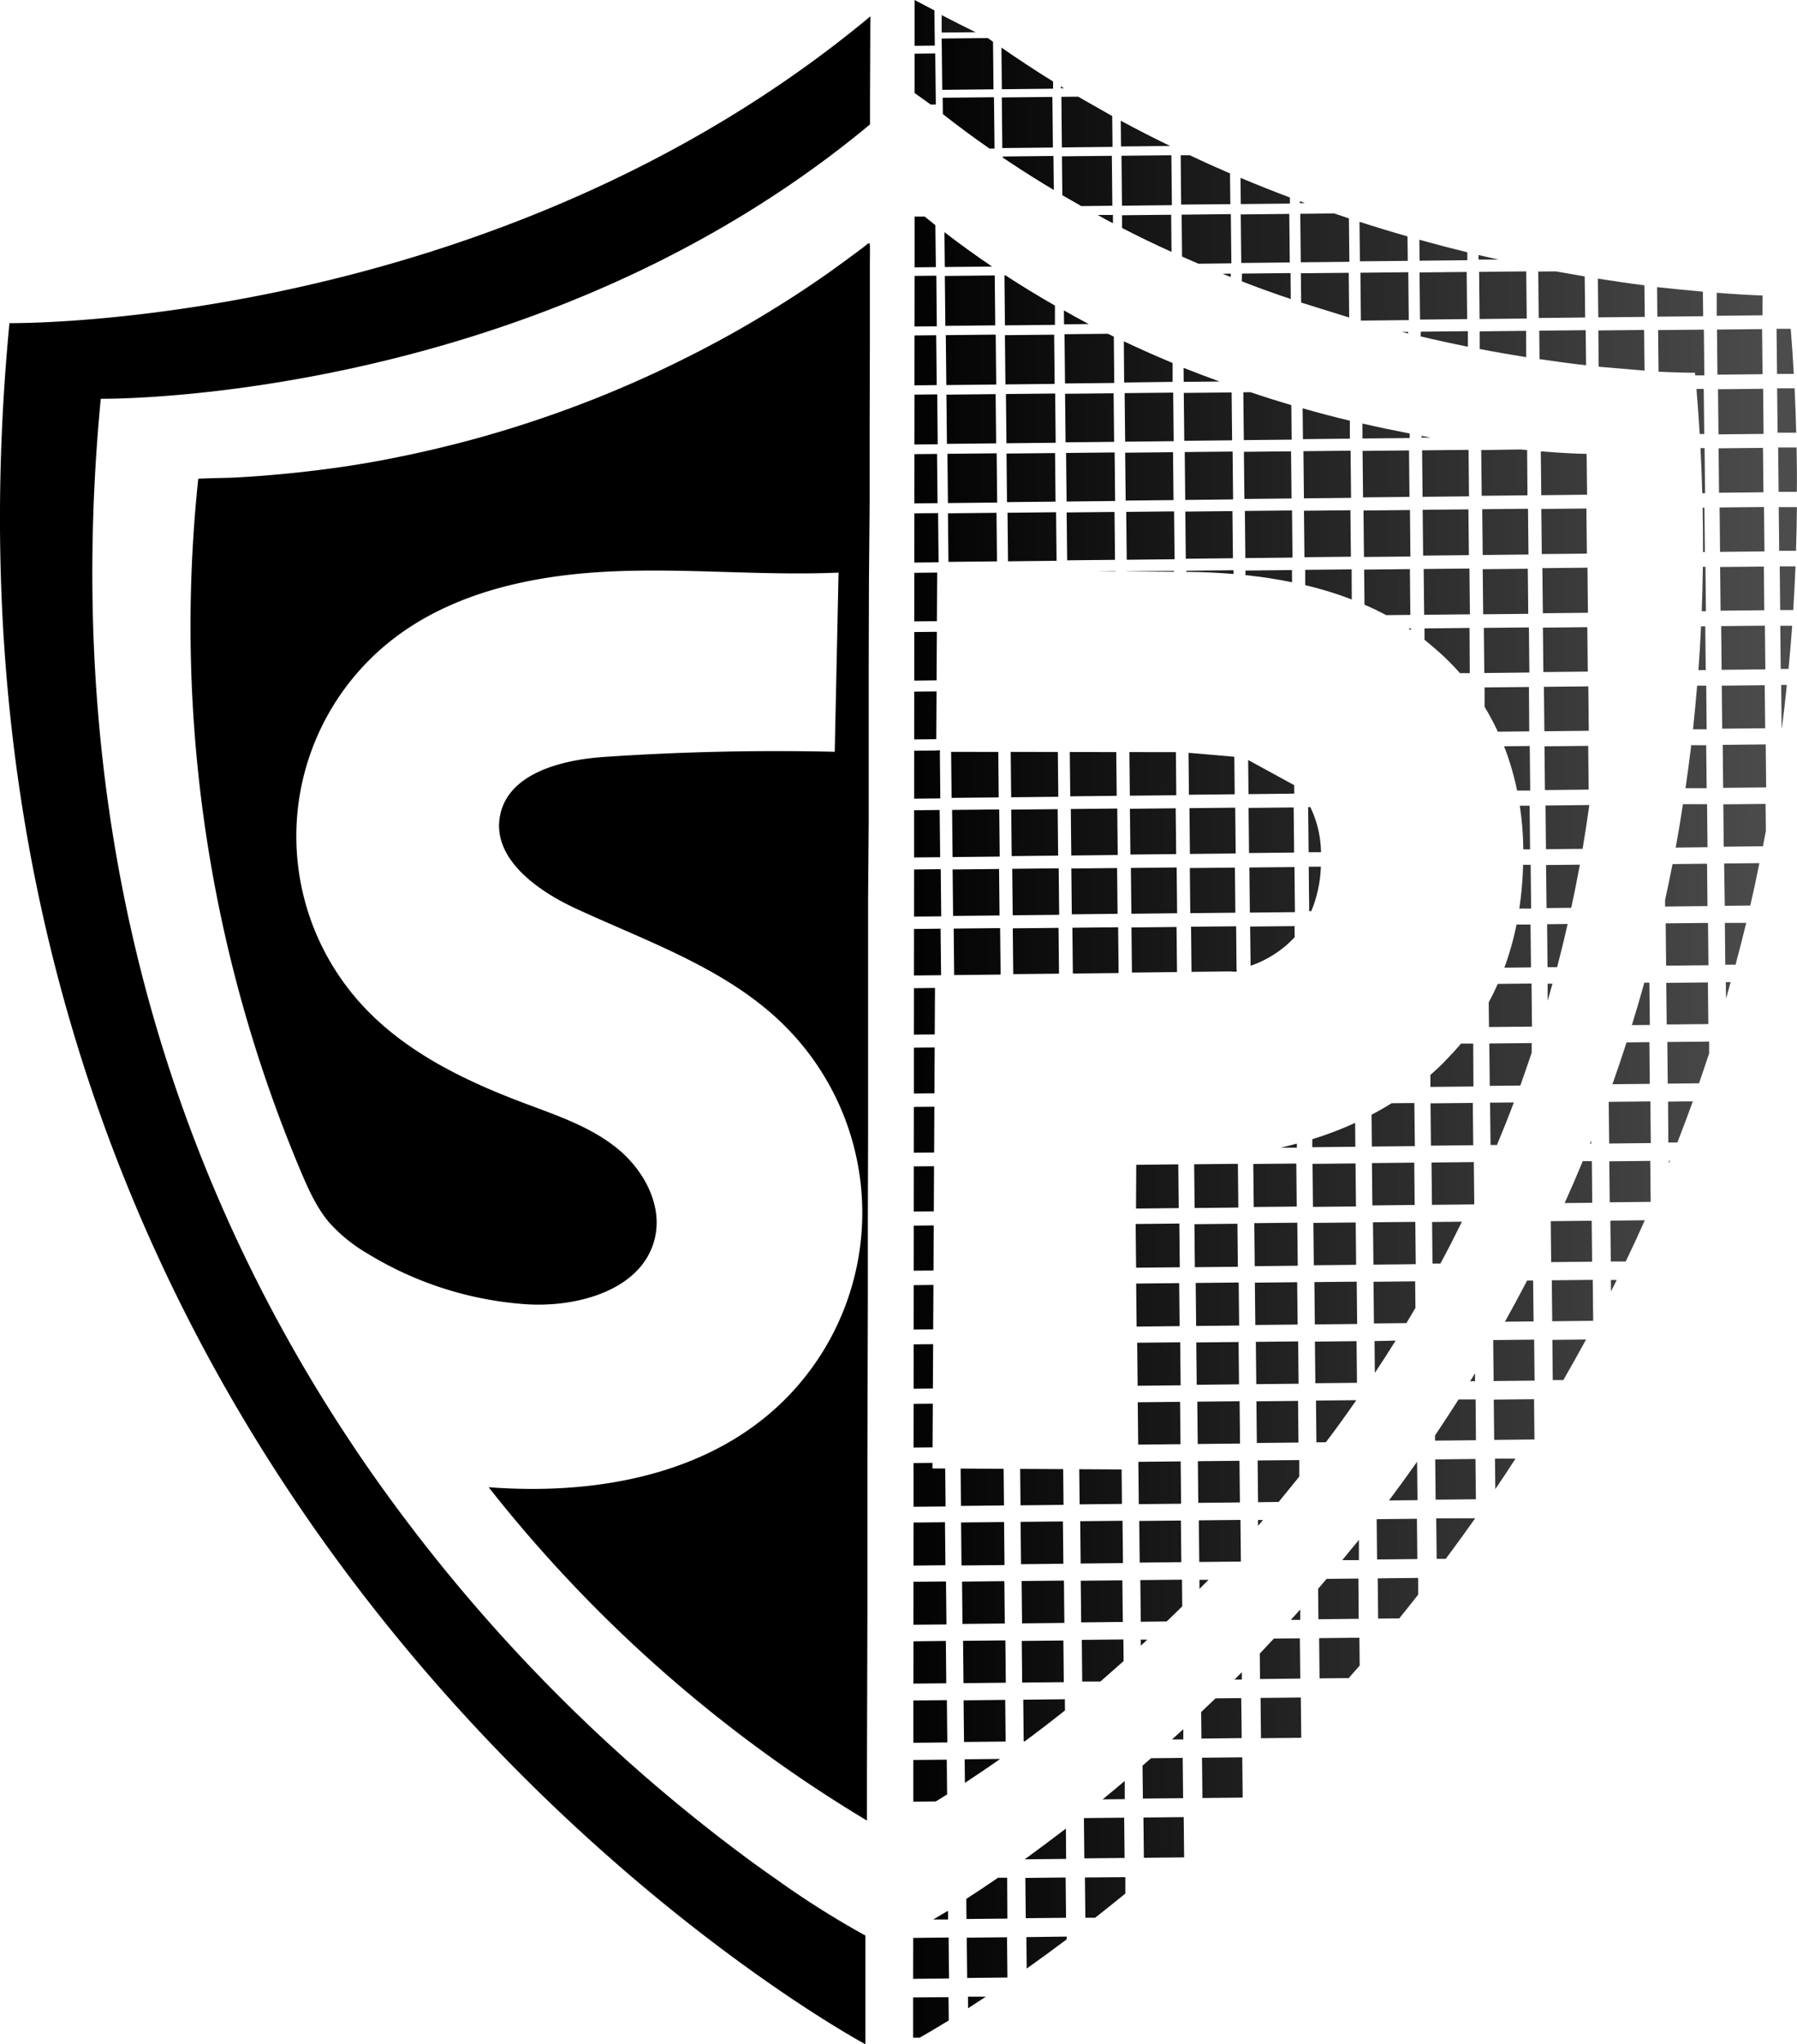 <svg xmlns="http://www.w3.org/2000/svg" xmlns:xlink="http://www.w3.org/1999/xlink" viewBox="0 0 395.38 449.67"><defs><linearGradient id="Unbenannter_Verlauf_12" x1="191.46" y1="294.69" x2="389.02" y2="293.65" gradientTransform="matrix(1, 0.01, -0.01, 1, 5.02, -12.87)" gradientUnits="userSpaceOnUse"><stop offset="0"/><stop offset="1" stop-opacity="0.7"/></linearGradient><linearGradient id="Unbenannter_Verlauf_12-2" x1="191.48" y1="310.99" x2="389.04" y2="309.95" xlink:href="#Unbenannter_Verlauf_12"/><linearGradient id="Unbenannter_Verlauf_12-3" x1="192.17" y1="324.13" x2="388.71" y2="323.1" gradientTransform="translate(8.39 -16.24) rotate(0.89)" xlink:href="#Unbenannter_Verlauf_12"/><linearGradient id="Unbenannter_Verlauf_12-4" x1="192.1" y1="337.28" x2="388.64" y2="336.25" gradientTransform="translate(8.52 -16.11) rotate(0.89)" xlink:href="#Unbenannter_Verlauf_12"/><linearGradient id="Unbenannter_Verlauf_12-5" x1="192.04" y1="350.43" x2="388.58" y2="349.4" gradientTransform="translate(8.66 -15.97) rotate(0.89)" xlink:href="#Unbenannter_Verlauf_12"/><linearGradient id="Unbenannter_Verlauf_12-6" x1="191.84" y1="363.58" x2="388.63" y2="362.55" xlink:href="#Unbenannter_Verlauf_12"/><linearGradient id="Unbenannter_Verlauf_12-7" x1="191.73" y1="376.74" x2="388.65" y2="375.7" xlink:href="#Unbenannter_Verlauf_12"/><linearGradient id="Unbenannter_Verlauf_12-8" x1="191.7" y1="389.89" x2="388.59" y2="388.86" xlink:href="#Unbenannter_Verlauf_12"/><linearGradient id="Unbenannter_Verlauf_12-9" x1="191.71" y1="403.04" x2="388.44" y2="402.01" xlink:href="#Unbenannter_Verlauf_12"/><linearGradient id="Unbenannter_Verlauf_12-10" x1="191.71" y1="416.19" x2="388.25" y2="415.16" gradientTransform="translate(9.32 -15.3) rotate(0.89)" xlink:href="#Unbenannter_Verlauf_12"/><linearGradient id="Unbenannter_Verlauf_12-11" x1="191.64" y1="429.35" x2="388.19" y2="428.32" gradientTransform="translate(9.47 -15.17) rotate(0.89)" xlink:href="#Unbenannter_Verlauf_12"/><linearGradient id="Unbenannter_Verlauf_12-12" x1="191.58" y1="442.5" x2="388.12" y2="441.47" gradientTransform="translate(9.6 -15.04) rotate(0.89)" xlink:href="#Unbenannter_Verlauf_12"/><linearGradient id="Unbenannter_Verlauf_12-13" x1="191.51" y1="455.65" x2="388.41" y2="454.61" xlink:href="#Unbenannter_Verlauf_12"/><linearGradient id="Unbenannter_Verlauf_12-14" x1="191.48" y1="258.66" x2="389.04" y2="257.62" xlink:href="#Unbenannter_Verlauf_12"/><linearGradient id="Unbenannter_Verlauf_12-15" x1="192.3" y1="271.79" x2="388.84" y2="270.76" gradientTransform="translate(7.85 -16.51) rotate(0.89)" xlink:href="#Unbenannter_Verlauf_12"/><linearGradient id="Unbenannter_Verlauf_12-16" x1="192.23" y1="284.94" x2="388.77" y2="283.91" gradientTransform="translate(7.99 -16.37) rotate(0.89)" xlink:href="#Unbenannter_Verlauf_12"/><linearGradient id="Unbenannter_Verlauf_12-17" x1="191.43" y1="298.08" x2="388.99" y2="297.05" xlink:href="#Unbenannter_Verlauf_12"/><linearGradient id="Unbenannter_Verlauf_12-18" x1="191.45" y1="314.83" x2="389.01" y2="313.8" xlink:href="#Unbenannter_Verlauf_12"/><linearGradient id="Unbenannter_Verlauf_12-19" x1="191.46" y1="346.87" x2="389.02" y2="345.84" xlink:href="#Unbenannter_Verlauf_12"/><linearGradient id="Unbenannter_Verlauf_12-20" x1="191.46" y1="360.39" x2="389.02" y2="359.35" xlink:href="#Unbenannter_Verlauf_12"/><linearGradient id="Unbenannter_Verlauf_12-21" x1="191.46" y1="373.19" x2="389.02" y2="372.15" xlink:href="#Unbenannter_Verlauf_12"/><linearGradient id="Unbenannter_Verlauf_12-22" x1="191.46" y1="433.14" x2="389.02" y2="432.1" xlink:href="#Unbenannter_Verlauf_12"/><linearGradient id="Unbenannter_Verlauf_12-23" x1="191.48" y1="219.47" x2="389.04" y2="218.44" xlink:href="#Unbenannter_Verlauf_12"/><linearGradient id="Unbenannter_Verlauf_12-24" x1="192.36" y1="232.6" x2="388.9" y2="231.57" gradientTransform="translate(7.45 -16.64) rotate(0.89)" xlink:href="#Unbenannter_Verlauf_12"/><linearGradient id="Unbenannter_Verlauf_12-25" x1="191.43" y1="245.75" x2="388.99" y2="244.71" xlink:href="#Unbenannter_Verlauf_12"/><linearGradient id="Unbenannter_Verlauf_12-26" x1="191.45" y1="263.1" x2="389.01" y2="262.07" xlink:href="#Unbenannter_Verlauf_12"/><linearGradient id="Unbenannter_Verlauf_12-27" x1="191.48" y1="285.22" x2="389.04" y2="284.19" xlink:href="#Unbenannter_Verlauf_12"/><linearGradient id="Unbenannter_Verlauf_12-28" x1="191.83" y1="298.36" x2="388.74" y2="297.33" xlink:href="#Unbenannter_Verlauf_12"/><linearGradient id="Unbenannter_Verlauf_12-29" x1="191.97" y1="311.51" x2="388.51" y2="310.48" gradientTransform="translate(8.26 -15.84) rotate(0.89)" xlink:href="#Unbenannter_Verlauf_12"/><linearGradient id="Unbenannter_Verlauf_12-30" x1="191.9" y1="324.66" x2="388.44" y2="323.64" gradientTransform="translate(8.39 -15.7) rotate(0.89)" xlink:href="#Unbenannter_Verlauf_12"/><linearGradient id="Unbenannter_Verlauf_12-31" x1="191.84" y1="337.82" x2="388.38" y2="336.79" gradientTransform="translate(8.53 -15.57) rotate(0.89)" xlink:href="#Unbenannter_Verlauf_12"/><linearGradient id="Unbenannter_Verlauf_12-32" x1="191.77" y1="350.97" x2="388.31" y2="349.94" gradientTransform="translate(8.66 -15.44) rotate(0.89)" xlink:href="#Unbenannter_Verlauf_12"/><linearGradient id="Unbenannter_Verlauf_12-33" x1="191.71" y1="364.12" x2="388.25" y2="363.09" gradientTransform="translate(8.79 -15.3) rotate(0.89)" xlink:href="#Unbenannter_Verlauf_12"/><linearGradient id="Unbenannter_Verlauf_12-34" x1="191.64" y1="377.27" x2="388.18" y2="376.25" gradientTransform="translate(8.93 -15.17) rotate(0.89)" xlink:href="#Unbenannter_Verlauf_12"/><linearGradient id="Unbenannter_Verlauf_12-35" x1="191.57" y1="390.43" x2="388.12" y2="389.4" gradientTransform="translate(9.07 -15.04) rotate(0.89)" xlink:href="#Unbenannter_Verlauf_12"/><linearGradient id="Unbenannter_Verlauf_12-36" x1="191.5" y1="403.57" x2="388.31" y2="402.54" xlink:href="#Unbenannter_Verlauf_12"/><linearGradient id="Unbenannter_Verlauf_12-37" x1="192.08" y1="193.41" x2="388.99" y2="192.38" xlink:href="#Unbenannter_Verlauf_12"/><linearGradient id="Unbenannter_Verlauf_12-38" x1="191.57" y1="206.56" x2="388.97" y2="205.53" xlink:href="#Unbenannter_Verlauf_12"/><linearGradient id="Unbenannter_Verlauf_12-39" x1="191.46" y1="230.13" x2="389.02" y2="229.1" xlink:href="#Unbenannter_Verlauf_12"/><linearGradient id="Unbenannter_Verlauf_12-40" x1="191.64" y1="246.03" x2="388.96" y2="244.99" xlink:href="#Unbenannter_Verlauf_12"/><linearGradient id="Unbenannter_Verlauf_12-41" x1="192.1" y1="259.17" x2="388.64" y2="258.14" gradientTransform="translate(7.72 -16.11) rotate(0.89)" xlink:href="#Unbenannter_Verlauf_12"/><linearGradient id="Unbenannter_Verlauf_12-42" x1="192.03" y1="272.32" x2="388.57" y2="271.3" gradientTransform="translate(7.85 -15.97) rotate(0.89)" xlink:href="#Unbenannter_Verlauf_12"/><linearGradient id="Unbenannter_Verlauf_12-43" x1="191.97" y1="285.48" x2="388.51" y2="284.45" gradientTransform="translate(7.99 -15.84) rotate(0.89)" xlink:href="#Unbenannter_Verlauf_12"/><linearGradient id="Unbenannter_Verlauf_12-44" x1="191.9" y1="298.63" x2="388.44" y2="297.6" gradientTransform="translate(8.12 -15.7) rotate(0.89)" xlink:href="#Unbenannter_Verlauf_12"/><linearGradient id="Unbenannter_Verlauf_12-45" x1="191.83" y1="311.78" x2="388.38" y2="310.75" gradientTransform="translate(8.26 -15.57) rotate(0.89)" xlink:href="#Unbenannter_Verlauf_12"/><linearGradient id="Unbenannter_Verlauf_12-46" x1="191.77" y1="324.93" x2="388.31" y2="323.91" gradientTransform="translate(8.39 -15.43) rotate(0.89)" xlink:href="#Unbenannter_Verlauf_12"/><linearGradient id="Unbenannter_Verlauf_12-47" x1="191.66" y1="338.93" x2="388.38" y2="337.9" xlink:href="#Unbenannter_Verlauf_12"/><linearGradient id="Unbenannter_Verlauf_12-48" x1="191.64" y1="351.24" x2="388.18" y2="350.21" gradientTransform="translate(8.67 -15.17) rotate(0.89)" xlink:href="#Unbenannter_Verlauf_12"/><linearGradient id="Unbenannter_Verlauf_12-49" x1="191.57" y1="364.39" x2="388.11" y2="363.36" gradientTransform="translate(8.8 -15.04) rotate(0.89)" xlink:href="#Unbenannter_Verlauf_12"/><linearGradient id="Unbenannter_Verlauf_12-50" x1="191.51" y1="377.53" x2="388.01" y2="376.5" xlink:href="#Unbenannter_Verlauf_12"/><linearGradient id="Unbenannter_Verlauf_12-51" x1="191.48" y1="154.26" x2="389.04" y2="153.23" xlink:href="#Unbenannter_Verlauf_12"/><linearGradient id="Unbenannter_Verlauf_12-52" x1="192.42" y1="167.38" x2="388.96" y2="166.35" gradientTransform="translate(6.77 -16.77) rotate(0.89)" xlink:href="#Unbenannter_Verlauf_12"/><linearGradient id="Unbenannter_Verlauf_12-53" x1="191.43" y1="180.51" x2="388.99" y2="179.47" xlink:href="#Unbenannter_Verlauf_12"/><linearGradient id="Unbenannter_Verlauf_12-54" x1="191.48" y1="206.85" x2="389.04" y2="205.81" xlink:href="#Unbenannter_Verlauf_12"/><linearGradient id="Unbenannter_Verlauf_12-55" x1="191.43" y1="219.97" x2="388.99" y2="218.93" xlink:href="#Unbenannter_Verlauf_12"/><linearGradient id="Unbenannter_Verlauf_12-56" x1="191.54" y1="261.55" x2="388.91" y2="260.52" xlink:href="#Unbenannter_Verlauf_12"/><linearGradient id="Unbenannter_Verlauf_12-57" x1="191.9" y1="272.59" x2="388.44" y2="271.57" gradientTransform="translate(7.85 -15.7) rotate(0.89)" xlink:href="#Unbenannter_Verlauf_12"/><linearGradient id="Unbenannter_Verlauf_12-58" x1="191.83" y1="285.75" x2="388.37" y2="284.72" gradientTransform="translate(7.99 -15.57) rotate(0.89)" xlink:href="#Unbenannter_Verlauf_12"/><linearGradient id="Unbenannter_Verlauf_12-59" x1="191.77" y1="298.9" x2="388.31" y2="297.87" gradientTransform="translate(8.12 -15.43) rotate(0.89)" xlink:href="#Unbenannter_Verlauf_12"/><linearGradient id="Unbenannter_Verlauf_12-60" x1="191.56" y1="339.03" x2="388.23" y2="338" xlink:href="#Unbenannter_Verlauf_12"/><linearGradient id="Unbenannter_Verlauf_12-61" x1="191.51" y1="351.49" x2="387.92" y2="350.46" xlink:href="#Unbenannter_Verlauf_12"/><linearGradient id="Unbenannter_Verlauf_12-62" x1="191.48" y1="128.22" x2="389.04" y2="127.18" xlink:href="#Unbenannter_Verlauf_12"/><linearGradient id="Unbenannter_Verlauf_12-63" x1="192.42" y1="141.34" x2="388.96" y2="140.31" gradientTransform="translate(6.51 -16.77) rotate(0.89)" xlink:href="#Unbenannter_Verlauf_12"/><linearGradient id="Unbenannter_Verlauf_12-64" x1="191.43" y1="154.46" x2="388.99" y2="153.42" xlink:href="#Unbenannter_Verlauf_12"/><linearGradient id="Unbenannter_Verlauf_12-65" x1="192.22" y1="180.8" x2="388.76" y2="179.77" gradientTransform="translate(6.91 -16.37) rotate(0.89)" xlink:href="#Unbenannter_Verlauf_12"/><linearGradient id="Unbenannter_Verlauf_12-66" x1="194.49" y1="193.9" x2="387.77" y2="192.88" xlink:href="#Unbenannter_Verlauf_12"/><linearGradient id="Unbenannter_Verlauf_12-67" x1="191.43" y1="272.86" x2="388.99" y2="271.83" xlink:href="#Unbenannter_Verlauf_12"/><linearGradient id="Unbenannter_Verlauf_12-68" x1="191.45" y1="325.48" x2="389.61" y2="324.44" xlink:href="#Unbenannter_Verlauf_12"/><linearGradient id="Unbenannter_Verlauf_12-69" x1="193.82" y1="102.18" x2="389.01" y2="101.16" xlink:href="#Unbenannter_Verlauf_12"/><linearGradient id="Unbenannter_Verlauf_12-70" x1="192.42" y1="115.3" x2="388.96" y2="114.28" gradientTransform="translate(6.24 -16.77) rotate(0.89)" xlink:href="#Unbenannter_Verlauf_12"/><linearGradient id="Unbenannter_Verlauf_12-71" x1="208.39" y1="128.32" x2="387.26" y2="127.39" xlink:href="#Unbenannter_Verlauf_12"/><linearGradient id="Unbenannter_Verlauf_12-72" x1="192.22" y1="154.76" x2="388.76" y2="153.73" gradientTransform="translate(6.64 -16.37) rotate(0.89)" xlink:href="#Unbenannter_Verlauf_12"/><linearGradient id="Unbenannter_Verlauf_12-73" x1="192.15" y1="167.9" x2="388.7" y2="166.87" xlink:href="#Unbenannter_Verlauf_12"/><linearGradient id="Unbenannter_Verlauf_12-74" x1="191.48" y1="207.41" x2="389.04" y2="206.38" xlink:href="#Unbenannter_Verlauf_12"/><linearGradient id="Unbenannter_Verlauf_12-75" x1="191.58" y1="219.95" x2="388.89" y2="218.92" xlink:href="#Unbenannter_Verlauf_12"/><linearGradient id="Unbenannter_Verlauf_12-76" x1="191.45" y1="299.43" x2="389.63" y2="298.4" xlink:href="#Unbenannter_Verlauf_12"/><linearGradient id="Unbenannter_Verlauf_12-77" x1="192.41" y1="89.27" x2="388.96" y2="88.24" gradientTransform="translate(5.97 -16.76) rotate(0.89)" xlink:href="#Unbenannter_Verlauf_12"/><linearGradient id="Unbenannter_Verlauf_12-78" x1="196.84" y1="102.35" x2="388.43" y2="101.35" xlink:href="#Unbenannter_Verlauf_12"/><linearGradient id="Unbenannter_Verlauf_12-79" x1="192.22" y1="128.73" x2="388.76" y2="127.7" gradientTransform="translate(6.37 -16.36) rotate(0.89)" xlink:href="#Unbenannter_Verlauf_12"/><linearGradient id="Unbenannter_Verlauf_12-80" x1="192.15" y1="141.88" x2="388.7" y2="140.85" gradientTransform="translate(6.51 -16.23) rotate(0.89)" xlink:href="#Unbenannter_Verlauf_12"/><linearGradient id="Unbenannter_Verlauf_12-81" x1="192.09" y1="154.99" x2="388.63" y2="153.96" xlink:href="#Unbenannter_Verlauf_12"/><linearGradient id="Unbenannter_Verlauf_12-82" x1="191.89" y1="194.49" x2="388.43" y2="193.46" gradientTransform="translate(7.05 -15.7) rotate(0.89)" xlink:href="#Unbenannter_Verlauf_12"/><linearGradient id="Unbenannter_Verlauf_12-83" x1="191.83" y1="207.64" x2="388.37" y2="206.61" gradientTransform="translate(7.18 -15.56) rotate(0.89)" xlink:href="#Unbenannter_Verlauf_12"/><linearGradient id="Unbenannter_Verlauf_12-84" x1="191.76" y1="220.79" x2="388.3" y2="219.76" gradientTransform="translate(7.32 -15.43) rotate(0.89)" xlink:href="#Unbenannter_Verlauf_12"/><linearGradient id="Unbenannter_Verlauf_12-85" x1="191.47" y1="273.39" x2="389.33" y2="272.36" xlink:href="#Unbenannter_Verlauf_12"/><linearGradient id="Unbenannter_Verlauf_12-86" x1="192.03" y1="78.23" x2="388.93" y2="77.2" xlink:href="#Unbenannter_Verlauf_12"/><linearGradient id="Unbenannter_Verlauf_12-87" x1="192.19" y1="88.92" x2="388.84" y2="87.89" xlink:href="#Unbenannter_Verlauf_12"/><linearGradient id="Unbenannter_Verlauf_12-88" x1="192.15" y1="115.85" x2="388.69" y2="114.82" xlink:href="#Unbenannter_Verlauf_12"/><linearGradient id="Unbenannter_Verlauf_12-89" x1="192.09" y1="129" x2="388.63" y2="127.97" gradientTransform="translate(6.37 -16.09) rotate(0.89)" xlink:href="#Unbenannter_Verlauf_12"/><linearGradient id="Unbenannter_Verlauf_12-90" x1="192.02" y1="142.12" x2="388.56" y2="141.09" xlink:href="#Unbenannter_Verlauf_12"/><linearGradient id="Unbenannter_Verlauf_12-91" x1="191.79" y1="182.08" x2="388.42" y2="181.05" xlink:href="#Unbenannter_Verlauf_12"/><linearGradient id="Unbenannter_Verlauf_12-92" x1="191.76" y1="194.76" x2="388.3" y2="193.73" gradientTransform="translate(7.05 -15.43) rotate(0.89)" xlink:href="#Unbenannter_Verlauf_12"/><linearGradient id="Unbenannter_Verlauf_12-93" x1="191.69" y1="207.91" x2="388.24" y2="206.88" gradientTransform="translate(7.18 -15.29) rotate(0.89)" xlink:href="#Unbenannter_Verlauf_12"/><linearGradient id="Unbenannter_Verlauf_12-94" x1="191.63" y1="221.06" x2="388.17" y2="220.03" gradientTransform="translate(7.32 -15.16) rotate(0.89)" xlink:href="#Unbenannter_Verlauf_12"/><linearGradient id="Unbenannter_Verlauf_12-95" x1="191.49" y1="247.35" x2="389.05" y2="246.32" xlink:href="#Unbenannter_Verlauf_12"/><linearGradient id="Unbenannter_Verlauf_12-96" x1="192.21" y1="76.69" x2="388.76" y2="75.66" xlink:href="#Unbenannter_Verlauf_12"/><linearGradient id="Unbenannter_Verlauf_12-97" x1="191.85" y1="87.54" x2="388.83" y2="86.51" xlink:href="#Unbenannter_Verlauf_12"/><linearGradient id="Unbenannter_Verlauf_12-98" x1="191.57" y1="107.94" x2="388.94" y2="106.9" xlink:href="#Unbenannter_Verlauf_12"/><linearGradient id="Unbenannter_Verlauf_12-99" x1="192.02" y1="116.11" x2="388.56" y2="115.08" gradientTransform="translate(6.24 -15.96) rotate(0.89)" xlink:href="#Unbenannter_Verlauf_12"/><linearGradient id="Unbenannter_Verlauf_12-100" x1="191.95" y1="129.26" x2="388.49" y2="128.24" gradientTransform="translate(6.38 -15.83) rotate(0.89)" xlink:href="#Unbenannter_Verlauf_12"/><linearGradient id="Unbenannter_Verlauf_12-101" x1="191.57" y1="138.6" x2="388.86" y2="137.57" xlink:href="#Unbenannter_Verlauf_12"/><linearGradient id="Unbenannter_Verlauf_12-102" x1="191.68" y1="182.16" x2="388.27" y2="181.13" xlink:href="#Unbenannter_Verlauf_12"/><linearGradient id="Unbenannter_Verlauf_12-103" x1="191.63" y1="195.03" x2="388.17" y2="194" gradientTransform="matrix(1, 0.02, -0.02, 1, 7.05, -15.16)" xlink:href="#Unbenannter_Verlauf_12"/><linearGradient id="Unbenannter_Verlauf_12-104" x1="191.56" y1="208.18" x2="388.1" y2="207.15" gradientTransform="translate(7.19 -15.03) rotate(0.89)" xlink:href="#Unbenannter_Verlauf_12"/><linearGradient id="Unbenannter_Verlauf_12-105" x1="191.52" y1="221.31" x2="387.63" y2="220.28" xlink:href="#Unbenannter_Verlauf_12"/><linearGradient id="Unbenannter_Verlauf_12-106" x1="191.62" y1="68.5" x2="388.93" y2="67.46" xlink:href="#Unbenannter_Verlauf_12"/><linearGradient id="Unbenannter_Verlauf_12-107" x1="192.08" y1="76.92" x2="388.62" y2="75.9" gradientTransform="translate(5.84 -16.09) rotate(0.89)" xlink:href="#Unbenannter_Verlauf_12"/><linearGradient id="Unbenannter_Verlauf_12-108" x1="191.61" y1="85.02" x2="388.9" y2="83.99" xlink:href="#Unbenannter_Verlauf_12"/><linearGradient id="Unbenannter_Verlauf_12-109" x1="191.78" y1="105.08" x2="388.67" y2="104.05" xlink:href="#Unbenannter_Verlauf_12"/><linearGradient id="Unbenannter_Verlauf_12-110" x1="191.89" y1="116.38" x2="388.43" y2="115.35" gradientTransform="translate(6.24 -15.69) rotate(0.89)" xlink:href="#Unbenannter_Verlauf_12"/><linearGradient id="Unbenannter_Verlauf_12-111" x1="191.82" y1="129.53" x2="388.36" y2="128.5" gradientTransform="translate(6.38 -15.56) rotate(0.89)" xlink:href="#Unbenannter_Verlauf_12"/><linearGradient id="Unbenannter_Verlauf_12-112" x1="191.46" y1="137.54" x2="389.02" y2="136.51" xlink:href="#Unbenannter_Verlauf_12"/><linearGradient id="Unbenannter_Verlauf_12-113" x1="191.56" y1="182.32" x2="388.12" y2="181.29" xlink:href="#Unbenannter_Verlauf_12"/><linearGradient id="Unbenannter_Verlauf_12-114" x1="191.53" y1="195.27" x2="387.5" y2="194.24" xlink:href="#Unbenannter_Verlauf_12"/><linearGradient id="Unbenannter_Verlauf_12-115" x1="191.92" y1="65.01" x2="388.64" y2="63.98" xlink:href="#Unbenannter_Verlauf_12"/><linearGradient id="Unbenannter_Verlauf_12-116" x1="191.92" y1="76.8" x2="388.52" y2="75.77" xlink:href="#Unbenannter_Verlauf_12"/><linearGradient id="Unbenannter_Verlauf_12-117" x1="191.82" y1="103.5" x2="388.36" y2="102.47" gradientTransform="translate(6.11 -15.56) rotate(0.89)" xlink:href="#Unbenannter_Verlauf_12"/><linearGradient id="Unbenannter_Verlauf_12-118" x1="191.75" y1="116.65" x2="388.29" y2="115.62" gradientTransform="translate(6.24 -15.42) rotate(0.89)" xlink:href="#Unbenannter_Verlauf_12"/><linearGradient id="Unbenannter_Verlauf_12-119" x1="191.69" y1="129.8" x2="388.23" y2="128.77" gradientTransform="translate(6.38 -15.29) rotate(0.89)" xlink:href="#Unbenannter_Verlauf_12"/><linearGradient id="Unbenannter_Verlauf_12-120" x1="191.47" y1="169.23" x2="389.43" y2="168.2" xlink:href="#Unbenannter_Verlauf_12"/><linearGradient id="Unbenannter_Verlauf_12-121" x1="191.63" y1="56.34" x2="388.81" y2="55.31" xlink:href="#Unbenannter_Verlauf_12"/><linearGradient id="Unbenannter_Verlauf_12-122" x1="191.88" y1="64.31" x2="388.42" y2="63.28" gradientTransform="translate(5.71 -15.69) rotate(0.89)" xlink:href="#Unbenannter_Verlauf_12"/><linearGradient id="Unbenannter_Verlauf_12-123" x1="191.61" y1="72.44" x2="388.75" y2="71.41" xlink:href="#Unbenannter_Verlauf_12"/><linearGradient id="Unbenannter_Verlauf_12-124" x1="191.71" y1="91.49" x2="388.4" y2="90.46" xlink:href="#Unbenannter_Verlauf_12"/><linearGradient id="Unbenannter_Verlauf_12-125" x1="191.69" y1="103.77" x2="388.23" y2="102.74" gradientTransform="translate(6.11 -15.29) rotate(0.89)" xlink:href="#Unbenannter_Verlauf_12"/><linearGradient id="Unbenannter_Verlauf_12-126" x1="191.62" y1="116.92" x2="388.16" y2="115.89" gradientTransform="translate(6.25 -15.15) rotate(0.89)" xlink:href="#Unbenannter_Verlauf_12"/><linearGradient id="Unbenannter_Verlauf_12-127" x1="191.55" y1="130.07" x2="388.1" y2="129.04" gradientTransform="translate(6.38 -15.02) rotate(0.89)" xlink:href="#Unbenannter_Verlauf_12"/><linearGradient id="Unbenannter_Verlauf_12-128" x1="191.47" y1="143.19" x2="389.45" y2="142.16" xlink:href="#Unbenannter_Verlauf_12"/><linearGradient id="Unbenannter_Verlauf_12-129" x1="191.81" y1="51.47" x2="388.36" y2="50.44" xlink:href="#Unbenannter_Verlauf_12"/><linearGradient id="Unbenannter_Verlauf_12-130" x1="191.68" y1="63.2" x2="388.47" y2="62.17" xlink:href="#Unbenannter_Verlauf_12"/><linearGradient id="Unbenannter_Verlauf_12-131" x1="191.58" y1="81.7" x2="388.57" y2="80.67" xlink:href="#Unbenannter_Verlauf_12"/><linearGradient id="Unbenannter_Verlauf_12-132" x1="191.62" y1="90.88" x2="388.16" y2="89.86" gradientTransform="translate(5.98 -15.15) rotate(0.89)" xlink:href="#Unbenannter_Verlauf_12"/><linearGradient id="Unbenannter_Verlauf_12-133" x1="191.55" y1="104.04" x2="388.09" y2="103.01" gradientTransform="translate(6.11 -15.02) rotate(0.89)" xlink:href="#Unbenannter_Verlauf_12"/><linearGradient id="Unbenannter_Verlauf_12-134" x1="191.52" y1="117.16" x2="387.37" y2="116.14" xlink:href="#Unbenannter_Verlauf_12"/><linearGradient id="Unbenannter_Verlauf_12-135" x1="191.61" y1="41.26" x2="388.63" y2="40.23" xlink:href="#Unbenannter_Verlauf_12"/><linearGradient id="Unbenannter_Verlauf_12-136" x1="172.63" y1="5.24" x2="308.31" y2="5.24" gradientTransform="matrix(1, 0, 0, 1, 0, 0)" xlink:href="#Unbenannter_Verlauf_12"/><linearGradient id="Unbenannter_Verlauf_12-137" x1="191.68" y1="51.67" x2="388.22" y2="50.65" xlink:href="#Unbenannter_Verlauf_12"/><linearGradient id="Unbenannter_Verlauf_12-138" x1="191.55" y1="78" x2="388.09" y2="76.97" gradientTransform="translate(5.84 -15.02) rotate(0.89)" xlink:href="#Unbenannter_Verlauf_12"/><linearGradient id="Unbenannter_Verlauf_12-139" x1="191.53" y1="91.12" x2="387.21" y2="90.1" xlink:href="#Unbenannter_Verlauf_12"/><linearGradient id="Unbenannter_Verlauf_12-140" x1="191.58" y1="31.08" x2="388.51" y2="30.04" xlink:href="#Unbenannter_Verlauf_12"/><linearGradient id="Unbenannter_Verlauf_12-141" x1="191.61" y1="38.81" x2="388.16" y2="37.78" gradientTransform="translate(5.44 -15.15) rotate(0.89)" xlink:href="#Unbenannter_Verlauf_12"/><linearGradient id="Unbenannter_Verlauf_12-142" x1="191.53" y1="65.1" x2="387.02" y2="64.08" xlink:href="#Unbenannter_Verlauf_12"/><linearGradient id="Unbenannter_Verlauf_12-143" x1="191.55" y1="25.94" x2="388.09" y2="24.91" xlink:href="#Unbenannter_Verlauf_12"/><linearGradient id="Unbenannter_Verlauf_12-144" x1="191.47" y1="336.08" x2="389.03" y2="335.05" xlink:href="#Unbenannter_Verlauf_12"/><linearGradient id="Unbenannter_Verlauf_12-145" x1="191.48" y1="350.3" x2="389.04" y2="349.27" xlink:href="#Unbenannter_Verlauf_12"/><linearGradient id="Unbenannter_Verlauf_12-146" x1="191.71" y1="363.45" x2="388.85" y2="362.42" xlink:href="#Unbenannter_Verlauf_12"/><linearGradient id="Unbenannter_Verlauf_12-147" x1="191.82" y1="376.6" x2="388.68" y2="375.57" xlink:href="#Unbenannter_Verlauf_12"/><linearGradient id="Unbenannter_Verlauf_12-148" x1="191.91" y1="389.75" x2="388.45" y2="388.72" gradientTransform="translate(9.06 -15.71) rotate(0.89)" xlink:href="#Unbenannter_Verlauf_12"/><linearGradient id="Unbenannter_Verlauf_12-149" x1="191.84" y1="402.91" x2="388.38" y2="401.88" gradientTransform="translate(9.2 -15.57) rotate(0.89)" xlink:href="#Unbenannter_Verlauf_12"/><linearGradient id="Unbenannter_Verlauf_12-150" x1="191.78" y1="416.06" x2="388.32" y2="415.03" gradientTransform="translate(9.33 -15.44) rotate(0.89)" xlink:href="#Unbenannter_Verlauf_12"/><linearGradient id="Unbenannter_Verlauf_12-151" x1="191.58" y1="429.21" x2="388.72" y2="428.18" xlink:href="#Unbenannter_Verlauf_12"/><linearGradient id="Unbenannter_Verlauf_12-152" x1="191.49" y1="441.4" x2="388.98" y2="440.36" xlink:href="#Unbenannter_Verlauf_12"/><linearGradient id="Unbenannter_Verlauf_12-153" x1="191.47" y1="452.37" x2="389.03" y2="451.33" xlink:href="#Unbenannter_Verlauf_12"/><linearGradient id="Unbenannter_Verlauf_12-154" x1="191.45" y1="267.49" x2="389.01" y2="266.46" xlink:href="#Unbenannter_Verlauf_12"/><linearGradient id="Unbenannter_Verlauf_12-155" x1="191.48" y1="284.81" x2="389.04" y2="283.78" xlink:href="#Unbenannter_Verlauf_12"/><linearGradient id="Unbenannter_Verlauf_12-156" x1="192.23" y1="297.96" x2="388.77" y2="296.93" gradientTransform="translate(8.12 -16.37) rotate(0.89)" xlink:href="#Unbenannter_Verlauf_12"/><linearGradient id="Unbenannter_Verlauf_12-157" x1="192.17" y1="311.11" x2="388.71" y2="310.08" gradientTransform="translate(8.26 -16.24) rotate(0.89)" xlink:href="#Unbenannter_Verlauf_12"/><linearGradient id="Unbenannter_Verlauf_12-158" x1="191.52" y1="324.26" x2="388.95" y2="323.23" xlink:href="#Unbenannter_Verlauf_12"/><linearGradient id="Unbenannter_Verlauf_12-159" x1="191.43" y1="337.68" x2="388.99" y2="336.64" xlink:href="#Unbenannter_Verlauf_12"/><linearGradient id="Unbenannter_Verlauf_12-160" x1="191.44" y1="352.83" x2="389.01" y2="351.79" xlink:href="#Unbenannter_Verlauf_12"/><linearGradient id="Unbenannter_Verlauf_12-161" x1="191.45" y1="367.05" x2="389.01" y2="366.01" xlink:href="#Unbenannter_Verlauf_12"/><linearGradient id="Unbenannter_Verlauf_12-162" x1="191.45" y1="380.53" x2="389.01" y2="379.49" xlink:href="#Unbenannter_Verlauf_12"/><linearGradient id="Unbenannter_Verlauf_12-163" x1="191.45" y1="393.37" x2="389.01" y2="392.34" xlink:href="#Unbenannter_Verlauf_12"/><linearGradient id="Unbenannter_Verlauf_12-164" x1="191.45" y1="405.68" x2="389.01" y2="404.64" xlink:href="#Unbenannter_Verlauf_12"/><linearGradient id="Unbenannter_Verlauf_12-165" x1="191.44" y1="417.49" x2="388.99" y2="416.46" xlink:href="#Unbenannter_Verlauf_12"/><linearGradient id="Unbenannter_Verlauf_12-166" x1="191.51" y1="429.48" x2="388.56" y2="428.45" xlink:href="#Unbenannter_Verlauf_12"/><linearGradient id="Unbenannter_Verlauf_12-167" x1="191.5" y1="442.62" x2="388.21" y2="441.59" xlink:href="#Unbenannter_Verlauf_12"/><linearGradient id="Unbenannter_Verlauf_12-168" x1="191.46" y1="229.72" x2="389.02" y2="228.69" xlink:href="#Unbenannter_Verlauf_12"/><linearGradient id="Unbenannter_Verlauf_12-169" x1="191.73" y1="245.62" x2="389" y2="244.58" xlink:href="#Unbenannter_Verlauf_12"/><linearGradient id="Unbenannter_Verlauf_12-170" x1="192.3" y1="258.77" x2="388.84" y2="257.74" gradientTransform="translate(7.72 -16.51) rotate(0.89)" xlink:href="#Unbenannter_Verlauf_12"/><linearGradient id="Unbenannter_Verlauf_12-171" x1="191.43" y1="271.91" x2="388.99" y2="270.87" xlink:href="#Unbenannter_Verlauf_12"/><linearGradient id="Unbenannter_Verlauf_12-172" x1="191.47" y1="310.34" x2="389.03" y2="309.31" xlink:href="#Unbenannter_Verlauf_12"/><linearGradient id="Unbenannter_Verlauf_12-173" x1="191.48" y1="324.53" x2="389.04" y2="323.5" xlink:href="#Unbenannter_Verlauf_12"/><linearGradient id="Unbenannter_Verlauf_12-174" x1="191.65" y1="337.68" x2="388.8" y2="336.65" xlink:href="#Unbenannter_Verlauf_12"/><linearGradient id="Unbenannter_Verlauf_12-175" x1="191.84" y1="350.83" x2="388.38" y2="349.81" gradientTransform="translate(8.66 -15.57) rotate(0.89)" xlink:href="#Unbenannter_Verlauf_12"/><linearGradient id="Unbenannter_Verlauf_12-176" x1="191.67" y1="363.99" x2="388.57" y2="362.96" xlink:href="#Unbenannter_Verlauf_12"/><linearGradient id="Unbenannter_Verlauf_12-177" x1="191.6" y1="377.14" x2="388.63" y2="376.11" xlink:href="#Unbenannter_Verlauf_12"/><linearGradient id="Unbenannter_Verlauf_12-178" x1="191.53" y1="390.29" x2="388.81" y2="389.26" xlink:href="#Unbenannter_Verlauf_12"/><linearGradient id="Unbenannter_Verlauf_12-179" x1="191.47" y1="401.46" x2="389.03" y2="400.43" xlink:href="#Unbenannter_Verlauf_12"/><linearGradient id="Unbenannter_Verlauf_12-180" x1="191.48" y1="206.44" x2="389.04" y2="205.4" xlink:href="#Unbenannter_Verlauf_12"/><linearGradient id="Unbenannter_Verlauf_12-181" x1="192.36" y1="219.58" x2="388.9" y2="218.55" gradientTransform="translate(7.31 -16.64) rotate(0.89)" xlink:href="#Unbenannter_Verlauf_12"/><linearGradient id="Unbenannter_Verlauf_12-182" x1="191.43" y1="232.71" x2="388.99" y2="231.67" xlink:href="#Unbenannter_Verlauf_12"/><linearGradient id="Unbenannter_Verlauf_12-183" x1="191.48" y1="259.06" x2="389.04" y2="258.03" xlink:href="#Unbenannter_Verlauf_12"/><linearGradient id="Unbenannter_Verlauf_12-184" x1="192.1" y1="272.19" x2="388.64" y2="271.16" gradientTransform="translate(7.85 -16.11) rotate(0.89)" xlink:href="#Unbenannter_Verlauf_12"/><linearGradient id="Unbenannter_Verlauf_12-185" x1="192.03" y1="285.34" x2="388.57" y2="284.31" gradientTransform="translate(7.98 -15.97) rotate(0.89)" xlink:href="#Unbenannter_Verlauf_12"/><linearGradient id="Unbenannter_Verlauf_12-186" x1="191.97" y1="298.49" x2="388.51" y2="297.46" gradientTransform="translate(8.13 -15.84) rotate(0.89)" xlink:href="#Unbenannter_Verlauf_12"/><linearGradient id="Unbenannter_Verlauf_12-187" x1="191.9" y1="311.65" x2="388.44" y2="310.62" gradientTransform="translate(8.25 -15.7) rotate(0.89)" xlink:href="#Unbenannter_Verlauf_12"/><linearGradient id="Unbenannter_Verlauf_12-188" x1="191.84" y1="324.8" x2="388.38" y2="323.77" gradientTransform="translate(8.4 -15.57) rotate(0.89)" xlink:href="#Unbenannter_Verlauf_12"/><linearGradient id="Unbenannter_Verlauf_12-189" x1="191.77" y1="337.95" x2="388.31" y2="336.92" gradientTransform="translate(8.52 -15.43) rotate(0.89)" xlink:href="#Unbenannter_Verlauf_12"/><linearGradient id="Unbenannter_Verlauf_12-190" x1="191.71" y1="351.1" x2="388.25" y2="350.07" gradientTransform="translate(8.66 -15.3) rotate(0.89)" xlink:href="#Unbenannter_Verlauf_12"/><linearGradient id="Unbenannter_Verlauf_12-191" x1="191.64" y1="364.26" x2="388.18" y2="363.23" gradientTransform="translate(8.8 -15.17) rotate(0.89)" xlink:href="#Unbenannter_Verlauf_12"/><linearGradient id="Unbenannter_Verlauf_12-192" x1="191.57" y1="377.41" x2="388.12" y2="376.38" gradientTransform="translate(8.94 -15.04) rotate(0.89)" xlink:href="#Unbenannter_Verlauf_12"/><linearGradient id="Unbenannter_Verlauf_12-193" x1="191.53" y1="390.55" x2="387.83" y2="389.52" xlink:href="#Unbenannter_Verlauf_12"/><linearGradient id="Unbenannter_Verlauf_12-194" x1="191.48" y1="167.28" x2="389.04" y2="166.25" xlink:href="#Unbenannter_Verlauf_12"/><linearGradient id="Unbenannter_Verlauf_12-195" x1="192.42" y1="180.39" x2="388.96" y2="179.36" gradientTransform="translate(6.91 -16.77) rotate(0.89)" xlink:href="#Unbenannter_Verlauf_12"/><linearGradient id="Unbenannter_Verlauf_12-196" x1="191.43" y1="193.54" x2="388.99" y2="192.51" xlink:href="#Unbenannter_Verlauf_12"/><linearGradient id="Unbenannter_Verlauf_12-197" x1="191.48" y1="219.88" x2="389.04" y2="218.84" xlink:href="#Unbenannter_Verlauf_12"/><linearGradient id="Unbenannter_Verlauf_12-198" x1="191.85" y1="233.01" x2="388.82" y2="231.97" xlink:href="#Unbenannter_Verlauf_12"/><linearGradient id="Unbenannter_Verlauf_12-199" x1="191.62" y1="246.16" x2="388.89" y2="245.12" xlink:href="#Unbenannter_Verlauf_12"/><linearGradient id="Unbenannter_Verlauf_12-200" x1="191.87" y1="259.31" x2="388.68" y2="258.28" xlink:href="#Unbenannter_Verlauf_12"/><linearGradient id="Unbenannter_Verlauf_12-201" x1="191.96" y1="272.46" x2="388.51" y2="271.43" gradientTransform="translate(7.86 -15.84) rotate(0.89)" xlink:href="#Unbenannter_Verlauf_12"/><linearGradient id="Unbenannter_Verlauf_12-202" x1="191.9" y1="285.61" x2="388.44" y2="284.58" gradientTransform="translate(7.99 -15.7) rotate(0.89)" xlink:href="#Unbenannter_Verlauf_12"/><linearGradient id="Unbenannter_Verlauf_12-203" x1="191.83" y1="298.76" x2="388.38" y2="297.73" gradientTransform="translate(8.13 -15.57) rotate(0.89)" xlink:href="#Unbenannter_Verlauf_12"/><linearGradient id="Unbenannter_Verlauf_12-204" x1="191.77" y1="311.92" x2="388.31" y2="310.89" gradientTransform="translate(8.26 -15.43) rotate(0.89)" xlink:href="#Unbenannter_Verlauf_12"/><linearGradient id="Unbenannter_Verlauf_12-205" x1="191.61" y1="339" x2="388.31" y2="337.97" xlink:href="#Unbenannter_Verlauf_12"/><linearGradient id="Unbenannter_Verlauf_12-206" x1="191.57" y1="351.37" x2="388.11" y2="350.34" gradientTransform="translate(8.67 -15.04) rotate(0.89)" xlink:href="#Unbenannter_Verlauf_12"/><linearGradient id="Unbenannter_Verlauf_12-207" x1="191.51" y1="364.51" x2="387.97" y2="363.49" xlink:href="#Unbenannter_Verlauf_12"/><linearGradient id="Unbenannter_Verlauf_12-208" x1="191.48" y1="141.24" x2="389.04" y2="140.21" xlink:href="#Unbenannter_Verlauf_12"/><linearGradient id="Unbenannter_Verlauf_12-209" x1="192.42" y1="154.36" x2="388.96" y2="153.33" gradientTransform="translate(6.64 -16.77) rotate(0.89)" xlink:href="#Unbenannter_Verlauf_12"/><linearGradient id="Unbenannter_Verlauf_12-210" x1="191.43" y1="167.48" x2="388.99" y2="166.45" xlink:href="#Unbenannter_Verlauf_12"/><linearGradient id="Unbenannter_Verlauf_12-211" x1="191.49" y1="193.82" x2="389.03" y2="192.78" xlink:href="#Unbenannter_Verlauf_12"/><linearGradient id="Unbenannter_Verlauf_12-212" x1="191.43" y1="206.93" x2="388.99" y2="205.9" xlink:href="#Unbenannter_Verlauf_12"/><linearGradient id="Unbenannter_Verlauf_12-213" x1="191.45" y1="263.91" x2="389.01" y2="262.88" xlink:href="#Unbenannter_Verlauf_12"/><linearGradient id="Unbenannter_Verlauf_12-214" x1="191.83" y1="272.73" x2="388.37" y2="271.7" gradientTransform="translate(7.86 -15.57) rotate(0.89)" xlink:href="#Unbenannter_Verlauf_12"/><linearGradient id="Unbenannter_Verlauf_12-215" x1="191.52" y1="338.5" x2="387.82" y2="337.47" xlink:href="#Unbenannter_Verlauf_12"/><linearGradient id="Unbenannter_Verlauf_12-216" x1="193.76" y1="115.19" x2="389.01" y2="114.17" xlink:href="#Unbenannter_Verlauf_12"/><linearGradient id="Unbenannter_Verlauf_12-217" x1="192.42" y1="128.32" x2="388.96" y2="127.29" gradientTransform="translate(6.37 -16.77) rotate(0.89)" xlink:href="#Unbenannter_Verlauf_12"/><linearGradient id="Unbenannter_Verlauf_12-218" x1="191.43" y1="141.43" x2="388.99" y2="140.4" xlink:href="#Unbenannter_Verlauf_12"/><linearGradient id="Unbenannter_Verlauf_12-219" x1="192.22" y1="167.78" x2="388.76" y2="166.75" gradientTransform="translate(6.78 -16.37) rotate(0.89)" xlink:href="#Unbenannter_Verlauf_12"/><linearGradient id="Unbenannter_Verlauf_12-220" x1="192.67" y1="180.89" x2="388.49" y2="179.87" xlink:href="#Unbenannter_Verlauf_12"/><linearGradient id="Unbenannter_Verlauf_12-221" x1="191.47" y1="312.46" x2="389.31" y2="311.42" xlink:href="#Unbenannter_Verlauf_12"/><linearGradient id="Unbenannter_Verlauf_12-222" x1="194.11" y1="89.16" x2="389" y2="88.14" xlink:href="#Unbenannter_Verlauf_12"/><linearGradient id="Unbenannter_Verlauf_12-223" x1="192.42" y1="102.29" x2="388.96" y2="101.26" gradientTransform="translate(6.1 -16.76) rotate(0.89)" xlink:href="#Unbenannter_Verlauf_12"/><linearGradient id="Unbenannter_Verlauf_12-224" x1="200.25" y1="115.35" x2="388.09" y2="114.37" xlink:href="#Unbenannter_Verlauf_12"/><linearGradient id="Unbenannter_Verlauf_12-225" x1="192.22" y1="141.74" x2="388.76" y2="140.71" gradientTransform="translate(6.51 -16.37) rotate(0.89)" xlink:href="#Unbenannter_Verlauf_12"/><linearGradient id="Unbenannter_Verlauf_12-226" x1="192.15" y1="154.9" x2="388.7" y2="153.87" gradientTransform="translate(6.64 -16.23) rotate(0.89)" xlink:href="#Unbenannter_Verlauf_12"/><linearGradient id="Unbenannter_Verlauf_12-227" x1="193.15" y1="194.39" x2="387.14" y2="193.38" xlink:href="#Unbenannter_Verlauf_12"/><linearGradient id="Unbenannter_Verlauf_12-228" x1="191.89" y1="207.5" x2="388.43" y2="206.48" gradientTransform="translate(7.18 -15.7) rotate(0.89)" xlink:href="#Unbenannter_Verlauf_12"/><linearGradient id="Unbenannter_Verlauf_12-229" x1="191.83" y1="220.66" x2="388.37" y2="219.63" xlink:href="#Unbenannter_Verlauf_12"/><linearGradient id="Unbenannter_Verlauf_12-230" x1="191.47" y1="286.41" x2="389.33" y2="285.38" xlink:href="#Unbenannter_Verlauf_12"/><linearGradient id="Unbenannter_Verlauf_12-231" x1="191.94" y1="78.81" x2="388.98" y2="77.78" xlink:href="#Unbenannter_Verlauf_12"/><linearGradient id="Unbenannter_Verlauf_12-232" x1="192.35" y1="89.36" x2="388.89" y2="88.33" xlink:href="#Unbenannter_Verlauf_12"/><linearGradient id="Unbenannter_Verlauf_12-233" x1="192.18" y1="115.98" x2="388.77" y2="114.95" xlink:href="#Unbenannter_Verlauf_12"/><linearGradient id="Unbenannter_Verlauf_12-234" x1="192.15" y1="128.86" x2="388.69" y2="127.83" gradientTransform="translate(6.37 -16.23) rotate(0.89)" xlink:href="#Unbenannter_Verlauf_12"/><linearGradient id="Unbenannter_Verlauf_12-235" x1="192.09" y1="142.01" x2="388.63" y2="140.98" gradientTransform="translate(6.51 -16.1) rotate(0.89)" xlink:href="#Unbenannter_Verlauf_12"/><linearGradient id="Unbenannter_Verlauf_12-236" x1="191.87" y1="150.28" x2="388.72" y2="149.25" xlink:href="#Unbenannter_Verlauf_12"/><linearGradient id="Unbenannter_Verlauf_12-237" x1="191.78" y1="182.81" x2="388.58" y2="181.78" xlink:href="#Unbenannter_Verlauf_12"/><linearGradient id="Unbenannter_Verlauf_12-238" x1="191.83" y1="194.62" x2="388.37" y2="193.59" gradientTransform="translate(7.05 -15.56) rotate(0.89)" xlink:href="#Unbenannter_Verlauf_12"/><linearGradient id="Unbenannter_Verlauf_12-239" x1="191.76" y1="207.77" x2="388.3" y2="206.74" gradientTransform="translate(7.19 -15.43) rotate(0.89)" xlink:href="#Unbenannter_Verlauf_12"/><linearGradient id="Unbenannter_Verlauf_12-240" x1="191.69" y1="220.93" x2="388.24" y2="219.9" gradientTransform="translate(7.32 -15.29) rotate(0.89)" xlink:href="#Unbenannter_Verlauf_12"/><linearGradient id="Unbenannter_Verlauf_12-241" x1="191.47" y1="260.38" x2="389.36" y2="259.34" xlink:href="#Unbenannter_Verlauf_12"/><linearGradient id="Unbenannter_Verlauf_12-242" x1="192.15" y1="77.42" x2="388.85" y2="76.39" xlink:href="#Unbenannter_Verlauf_12"/><linearGradient id="Unbenannter_Verlauf_12-243" x1="192.03" y1="88.37" x2="388.82" y2="87.34" xlink:href="#Unbenannter_Verlauf_12"/><linearGradient id="Unbenannter_Verlauf_12-244" x1="192.09" y1="115.98" x2="388.63" y2="114.95" gradientTransform="translate(6.24 -16.1) rotate(0.89)" xlink:href="#Unbenannter_Verlauf_12"/><linearGradient id="Unbenannter_Verlauf_12-245" x1="192.02" y1="129.13" x2="388.56" y2="128.1" gradientTransform="translate(6.37 -15.96) rotate(0.89)" xlink:href="#Unbenannter_Verlauf_12"/><linearGradient id="Unbenannter_Verlauf_12-246" x1="191.78" y1="140.43" x2="388.68" y2="139.4" xlink:href="#Unbenannter_Verlauf_12"/><linearGradient id="Unbenannter_Verlauf_12-247" x1="191.74" y1="182.1" x2="388.34" y2="181.07" xlink:href="#Unbenannter_Verlauf_12"/><linearGradient id="Unbenannter_Verlauf_12-248" x1="191.69" y1="194.89" x2="388.23" y2="193.86" gradientTransform="translate(7.05 -15.29) rotate(0.89)" xlink:href="#Unbenannter_Verlauf_12"/><linearGradient id="Unbenannter_Verlauf_12-249" x1="191.63" y1="208.04" x2="388.17" y2="207.01" gradientTransform="translate(7.19 -15.16) rotate(0.89)" xlink:href="#Unbenannter_Verlauf_12"/><linearGradient id="Unbenannter_Verlauf_12-250" x1="191.56" y1="221.2" x2="388.1" y2="220.17" gradientTransform="translate(7.32 -15.03) rotate(0.89)" xlink:href="#Unbenannter_Verlauf_12"/><linearGradient id="Unbenannter_Verlauf_12-251" x1="191.47" y1="234.33" x2="389.39" y2="233.3" xlink:href="#Unbenannter_Verlauf_12"/><linearGradient id="Unbenannter_Verlauf_12-252" x1="192.15" y1="76.79" x2="388.69" y2="75.76" gradientTransform="translate(5.84 -16.23) rotate(0.89)" xlink:href="#Unbenannter_Verlauf_12"/><linearGradient id="Unbenannter_Verlauf_12-253" x1="191.66" y1="86.41" x2="388.89" y2="85.38" xlink:href="#Unbenannter_Verlauf_12"/><linearGradient id="Unbenannter_Verlauf_12-254" x1="191.64" y1="106.7" x2="388.87" y2="105.67" xlink:href="#Unbenannter_Verlauf_12"/><linearGradient id="Unbenannter_Verlauf_12-255" x1="191.95" y1="116.25" x2="388.49" y2="115.22" gradientTransform="translate(6.24 -15.83) rotate(0.89)" xlink:href="#Unbenannter_Verlauf_12"/><linearGradient id="Unbenannter_Verlauf_12-256" x1="191.89" y1="129.4" x2="388.43" y2="128.37" gradientTransform="translate(6.38 -15.69) rotate(0.89)" xlink:href="#Unbenannter_Verlauf_12"/><linearGradient id="Unbenannter_Verlauf_12-257" x1="191.49" y1="137.72" x2="388.97" y2="136.69" xlink:href="#Unbenannter_Verlauf_12"/><linearGradient id="Unbenannter_Verlauf_12-258" x1="191.62" y1="182.26" x2="388.2" y2="181.23" xlink:href="#Unbenannter_Verlauf_12"/><linearGradient id="Unbenannter_Verlauf_12-259" x1="191.56" y1="195.16" x2="388.1" y2="194.13" gradientTransform="translate(7.05 -15.03) rotate(0.89)" xlink:href="#Unbenannter_Verlauf_12"/><linearGradient id="Unbenannter_Verlauf_12-260" x1="191.52" y1="208.29" x2="387.57" y2="207.26" xlink:href="#Unbenannter_Verlauf_12"/><linearGradient id="Unbenannter_Verlauf_12-261" x1="191.73" y1="66.92" x2="388.84" y2="65.88" xlink:href="#Unbenannter_Verlauf_12"/><linearGradient id="Unbenannter_Verlauf_12-262" x1="192.02" y1="77.06" x2="388.56" y2="76.03" gradientTransform="translate(5.84 -15.96) rotate(0.89)" xlink:href="#Unbenannter_Verlauf_12"/><linearGradient id="Unbenannter_Verlauf_12-263" x1="191.89" y1="103.41" x2="388.43" y2="102.38" xlink:href="#Unbenannter_Verlauf_12"/><linearGradient id="Unbenannter_Verlauf_12-264" x1="191.82" y1="116.52" x2="388.36" y2="115.49" gradientTransform="translate(6.24 -15.56) rotate(0.89)" xlink:href="#Unbenannter_Verlauf_12"/><linearGradient id="Unbenannter_Verlauf_12-265" x1="191.75" y1="129.67" x2="388.3" y2="128.64" gradientTransform="translate(6.38 -15.42) rotate(0.89)" xlink:href="#Unbenannter_Verlauf_12"/><linearGradient id="Unbenannter_Verlauf_12-266" x1="191.46" y1="137.54" x2="389.02" y2="136.5" xlink:href="#Unbenannter_Verlauf_12"/><linearGradient id="Unbenannter_Verlauf_12-267" x1="191.52" y1="182.25" x2="387.55" y2="181.23" xlink:href="#Unbenannter_Verlauf_12"/><linearGradient id="Unbenannter_Verlauf_12-268" x1="191.95" y1="64.19" x2="388.49" y2="63.16" xlink:href="#Unbenannter_Verlauf_12"/><linearGradient id="Unbenannter_Verlauf_12-269" x1="191.69" y1="74.79" x2="388.7" y2="73.76" xlink:href="#Unbenannter_Verlauf_12"/><linearGradient id="Unbenannter_Verlauf_12-270" x1="191.6" y1="94.31" x2="388.75" y2="93.28" xlink:href="#Unbenannter_Verlauf_12"/><linearGradient id="Unbenannter_Verlauf_12-271" x1="191.75" y1="103.63" x2="388.29" y2="102.6" gradientTransform="translate(6.11 -15.42) rotate(0.89)" xlink:href="#Unbenannter_Verlauf_12"/><linearGradient id="Unbenannter_Verlauf_12-272" x1="191.69" y1="116.78" x2="388.23" y2="115.76" gradientTransform="translate(6.24 -15.29) rotate(0.89)" xlink:href="#Unbenannter_Verlauf_12"/><linearGradient id="Unbenannter_Verlauf_12-273" x1="191.62" y1="129.94" x2="388.16" y2="128.91" gradientTransform="translate(6.38 -15.16) rotate(0.89)" xlink:href="#Unbenannter_Verlauf_12"/><linearGradient id="Unbenannter_Verlauf_12-274" x1="191.45" y1="156.22" x2="389.74" y2="155.18" xlink:href="#Unbenannter_Verlauf_12"/><linearGradient id="Unbenannter_Verlauf_12-275" x1="191.68" y1="53.88" x2="388.7" y2="52.84" xlink:href="#Unbenannter_Verlauf_12"/><linearGradient id="Unbenannter_Verlauf_12-276" x1="191.82" y1="64.42" x2="388.36" y2="63.39" xlink:href="#Unbenannter_Verlauf_12"/><linearGradient id="Unbenannter_Verlauf_12-277" x1="191.68" y1="90.76" x2="388.23" y2="89.73" xlink:href="#Unbenannter_Verlauf_12"/><linearGradient id="Unbenannter_Verlauf_12-278" x1="191.62" y1="103.9" x2="388.16" y2="102.87" gradientTransform="translate(6.11 -15.15) rotate(0.89)" xlink:href="#Unbenannter_Verlauf_12"/><linearGradient id="Unbenannter_Verlauf_12-279" x1="191.55" y1="117.05" x2="388.1" y2="116.02" gradientTransform="translate(6.25 -15.02) rotate(0.89)" xlink:href="#Unbenannter_Verlauf_12"/><linearGradient id="Unbenannter_Verlauf_12-280" x1="191.52" y1="130.18" x2="387.45" y2="129.15" xlink:href="#Unbenannter_Verlauf_12"/><linearGradient id="Unbenannter_Verlauf_12-281" x1="191.75" y1="51.56" x2="388.29" y2="50.53" gradientTransform="translate(5.57 -15.42) rotate(0.89)" xlink:href="#Unbenannter_Verlauf_12"/><linearGradient id="Unbenannter_Verlauf_12-282" x1="191.59" y1="60.07" x2="388.6" y2="59.04" xlink:href="#Unbenannter_Verlauf_12"/><linearGradient id="Unbenannter_Verlauf_12-283" x1="191.62" y1="77.92" x2="388.16" y2="76.89" xlink:href="#Unbenannter_Verlauf_12"/><linearGradient id="Unbenannter_Verlauf_12-284" x1="191.55" y1="91.02" x2="388.09" y2="89.99" gradientTransform="translate(5.98 -15.02) rotate(0.89)" xlink:href="#Unbenannter_Verlauf_12"/><linearGradient id="Unbenannter_Verlauf_12-285" x1="191.53" y1="104.14" x2="387.3" y2="103.11" xlink:href="#Unbenannter_Verlauf_12"/><linearGradient id="Unbenannter_Verlauf_12-286" x1="191.68" y1="38.72" x2="388.22" y2="37.69" xlink:href="#Unbenannter_Verlauf_12"/><linearGradient id="Unbenannter_Verlauf_12-287" x1="191.56" y1="49.95" x2="388.44" y2="48.92" xlink:href="#Unbenannter_Verlauf_12"/><linearGradient id="Unbenannter_Verlauf_12-288" x1="191.53" y1="66.78" x2="388.33" y2="65.75" xlink:href="#Unbenannter_Verlauf_12"/><linearGradient id="Unbenannter_Verlauf_12-289" x1="191.53" y1="78.1" x2="387.12" y2="77.08" xlink:href="#Unbenannter_Verlauf_12"/><linearGradient id="Unbenannter_Verlauf_12-290" x1="191.58" y1="26.92" x2="388.32" y2="25.89" xlink:href="#Unbenannter_Verlauf_12"/><linearGradient id="Unbenannter_Verlauf_12-291" x1="191.55" y1="38.9" x2="388.09" y2="37.87" xlink:href="#Unbenannter_Verlauf_12"/><linearGradient id="Unbenannter_Verlauf_12-292" x1="197.03" y1="5.04" x2="273.73" y2="5.04" gradientTransform="matrix(1, 0, 0, 1, 0, 0)" xlink:href="#Unbenannter_Verlauf_12"/><linearGradient id="Unbenannter_Verlauf_12-293" x1="196.7" y1="17.41" x2="277.17" y2="17.41" gradientTransform="matrix(1, 0, 0, 1, 0, 0)" xlink:href="#Unbenannter_Verlauf_12"/><linearGradient id="Unbenannter_Verlauf_12-294" x1="191.63" y1="201.26" x2="388.42" y2="200.23" xlink:href="#Unbenannter_Verlauf_12"/><linearGradient id="Unbenannter_Verlauf_12-295" x1="191.77" y1="285.88" x2="388.31" y2="284.85" xlink:href="#Unbenannter_Verlauf_12"/><linearGradient id="Unbenannter_Verlauf_12-296" x1="176.73" y1="1.15" x2="264.95" y2="1.15" gradientTransform="matrix(1, 0, 0, 1, 0, 0)" xlink:href="#Unbenannter_Verlauf_12"/></defs><g id="Ebene_2" data-name="Ebene 2"><g id="Twak_avatar"><g id="dark"><path d="M191.22,53.53c.1,0,.16.13.17.38.05,1.45,0,2.91,0,4.36l0,17.44-.05,17.45,0,17.44L191.19,128l-.05,17.44,0,17.44,0,17.44L191,197.81,191,215.25l0,17.44,0,17.44-.05,17.44,0,17.44-.05,17.45-.05,17.44,0,17.44,0,17.44-.05,17.44-.05,17.44,0,10.82a306.61,306.61,0,0,1-83.24-73.33c21.76,1.67,45.1-2,61.73-16.12a58.06,58.06,0,0,0,2.89-85.89c-12.54-12.19-29.72-18-45.6-25.36-8.58-4-18.3-11.07-16.51-20.35S123.45,167.14,133,166.5q25.29-1.71,50.66-1.13l.84-39.41c-17,.73-34-1.08-50.93-.21s-34.44,4.74-47.72,15.32A54.85,54.85,0,0,0,79.6,221c9.45,10.34,22.48,16.66,35.59,21.61,7.13,2.69,14.54,5.13,20.48,9.9s10.19,12.55,8.39,19.95c-2.74,11.3-17,15.25-28.59,14.42a76.92,76.92,0,0,1-34.54-11.09A34.81,34.81,0,0,1,72.5,269c-2.77-3.24-4.56-7.2-6.23-11.13A308.66,308.66,0,0,1,43.62,105.33c0-.09,6.73-.22,7.36-.25q3.72-.18,7.42-.48Q65.83,104,73.19,103t14.66-2.51q7.29-1.48,14.49-3.38t14.26-4.23q7.08-2.32,14-5.06t13.67-5.88q6.73-3.14,13.29-6.66t12.88-7.45q6.33-3.91,12.4-8.21c2-1.43,4-2.9,6-4.39l1.49-1.12C190.6,53.88,191,53.46,191.22,53.53Z"/><path d="M191.48,6.45c0,.46,0,.85,0,.85l-.06,14v6.05l-.09.09a229.29,229.29,0,0,1-20.56,15.23c-69.9,46.12-148.6,45.05-148.6,45.05-8.33,87.12,12.41,156,41.91,208.23,5,8.87,10.27,17.24,15.67,25.16a369.2,369.2,0,0,0,86,88.69q2.67,1.93,5.11,3.63a197.84,197.84,0,0,0,19.54,12.34v1.94l0,16.65v5.32S-23.23,335.24,2.08,71.08c0,0,106.57,1.45,189.42-67.48Z"/><path d="M354.46,284.07c.42-.84.85-1.67,1.25-2.51h-1.28Z" style="fill:url(#Unbenannter_Verlauf_12)"/><path d="M341.64,303.58l2.33,0q2.53-4.4,5-8.92l-7.41.08Z" style="fill:url(#Unbenannter_Verlauf_12-2)"/><rect x="328.71" y="307.83" width="8.86" height="8.86" transform="translate(-3.2 3.45) rotate(-0.59)" style="fill:url(#Unbenannter_Verlauf_12-3)"/><rect x="315.83" y="320.98" width="8.86" height="8.86" transform="translate(-3.34 3.32) rotate(-0.59)" style="fill:url(#Unbenannter_Verlauf_12-4)"/><rect x="302.95" y="334.13" width="8.86" height="8.86" transform="translate(-3.48 3.19) rotate(-0.59)" style="fill:url(#Unbenannter_Verlauf_12-5)"/><path d="M298.88,347.24l-7,.07c-.62.74-1.25,1.46-1.87,2.19l.07,6.69,8.86-.1Z" style="fill:url(#Unbenannter_Verlauf_12-6)"/><path d="M286,360.39l-5.73.06-3.09,3.29.05,5.6,8.86-.1Z" style="fill:url(#Unbenannter_Verlauf_12-7)"/><path d="M273.1,373.54l-5.66.06-3.16,3,.06,5.84,8.86-.1Z" style="fill:url(#Unbenannter_Verlauf_12-8)"/><polygon points="260.22 386.69 253.26 386.76 251.38 388.4 251.46 395.64 260.31 395.55 260.22 386.69" style="fill:url(#Unbenannter_Verlauf_12-9)"/><rect x="238.53" y="399.89" width="8.86" height="8.86" transform="translate(-4.15 2.52) rotate(-0.59)" style="fill:url(#Unbenannter_Verlauf_12-10)"/><rect x="225.65" y="413.04" width="8.86" height="8.86" transform="translate(-4.29 2.4) rotate(-0.59)" style="fill:url(#Unbenannter_Verlauf_12-11)"/><rect x="212.76" y="426.19" width="8.86" height="8.86" transform="translate(-4.43 2.26) rotate(-0.59)" style="fill:url(#Unbenannter_Verlauf_12-12)"/><path d="M200.91,439.38v8.86l1.42,0c1.31-.73,3.49-2,6.42-3.8l-.06-5.12Z" style="fill:url(#Unbenannter_Verlauf_12-13)"/><path d="M367.07,251.32l2,0c1.15-3,2.29-6,3.39-9.05l-5.45.06Z" style="fill:url(#Unbenannter_Verlauf_12-14)"/><rect x="354.13" y="255.41" width="9.01" height="9.01" transform="translate(-2.66 3.71) rotate(-0.59)" style="fill:url(#Unbenannter_Verlauf_12-15)"/><rect x="341.25" y="268.57" width="9.01" height="9.01" transform="translate(-2.8 3.58) rotate(-0.59)" style="fill:url(#Unbenannter_Verlauf_12-16)"/><path d="M336,281.69q-2.4,4.6-4.88,9.05l6.3-.06-.1-9Z" style="fill:url(#Unbenannter_Verlauf_12-17)"/><path d="M324.54,303.83l0-1.75c-.35.59-.71,1.17-1.08,1.76Z" style="fill:url(#Unbenannter_Verlauf_12-18)"/><path d="M276.79,334.37l0,1.26c.37-.42.75-.84,1.11-1.27Z" style="fill:url(#Unbenannter_Verlauf_12-19)"/><path d="M263.91,347.52l0,2c.66-.67,1.31-1.34,2-2Z" style="fill:url(#Unbenannter_Verlauf_12-20)"/><path d="M251,360.67V362l1.43-1.31Z" style="fill:url(#Unbenannter_Verlauf_12-21)"/><path d="M205.35,422.23l3.24,0,0-1.9C207.37,421,206.29,421.68,205.35,422.23Z" style="fill:url(#Unbenannter_Verlauf_12-22)"/><path d="M379.6,212.21l2.26,0q1.22-4.56,2.35-9.19l-4.7,0Z" style="fill:url(#Unbenannter_Verlauf_12-23)"/><rect x="366.67" y="216.15" width="9.16" height="9.16" transform="translate(-2.26 3.84) rotate(-0.59)" style="fill:url(#Unbenannter_Verlauf_12-24)"/><path d="M357.88,229.3q-1.5,4.66-3.11,9.2l8.22-.08-.09-9.17Z" style="fill:url(#Unbenannter_Verlauf_12-25)"/><path d="M350.1,250.89c-.08.24-.18.46-.26.68h.27Z" style="fill:url(#Unbenannter_Verlauf_12-26)"/><path d="M321.66,268.74l-6.57.07.09,9.15,1.74,0Q319.35,273.44,321.66,268.74Z" style="fill:url(#Unbenannter_Verlauf_12-27)"/><polygon points="311.43 287.7 311.37 281.86 302.21 281.96 302.3 291.12 309.44 291.05 311.43 287.7" style="fill:url(#Unbenannter_Verlauf_12-28)"/><rect x="289.37" y="295.06" width="9.16" height="9.16" transform="translate(-3.08 3.05) rotate(-0.59)" style="fill:url(#Unbenannter_Verlauf_12-29)"/><rect x="276.49" y="308.21" width="9.16" height="9.16" transform="translate(-3.21 2.91) rotate(-0.59)" style="fill:url(#Unbenannter_Verlauf_12-30)"/><rect x="263.61" y="321.37" width="9.16" height="9.16" transform="translate(-3.35 2.79) rotate(-0.59)" style="fill:url(#Unbenannter_Verlauf_12-31)"/><rect x="250.72" y="334.52" width="9.16" height="9.16" transform="translate(-3.49 2.65) rotate(-0.59)" style="fill:url(#Unbenannter_Verlauf_12-32)"/><rect x="237.84" y="347.67" width="9.16" height="9.16" transform="translate(-3.62 2.52) rotate(-0.59)" style="fill:url(#Unbenannter_Verlauf_12-33)"/><rect x="224.96" y="360.82" width="9.16" height="9.16" transform="matrix(1, -0.01, 0.01, 1, -3.76, 2.39)" style="fill:url(#Unbenannter_Verlauf_12-34)"/><rect x="212.07" y="373.97" width="9.16" height="9.16" transform="translate(-3.9 2.26) rotate(-0.59)" style="fill:url(#Unbenannter_Verlauf_12-35)"/><path d="M208.38,394.73l-.07-7.65-7.36.07v9.17l4.94-.05Z" style="fill:url(#Unbenannter_Verlauf_12-36)"/><path d="M379.17,176.93l.09,9.32,8.63-.09c.22-1.12.44-2.24.64-3.38l-.06-5.94Z" style="fill:url(#Unbenannter_Verlauf_12-37)"/><path d="M375.59,190l-7.59.08c-.52,2.65-1.07,5.27-1.64,7.88v1.45l9.32-.1Z" style="fill:url(#Unbenannter_Verlauf_12-38)"/><path d="M340.51,216.39l0,3.75c.37-1.24.72-2.5,1.07-3.76Z" style="fill:url(#Unbenannter_Verlauf_12-39)"/><path d="M337,231.6l0-2.15-9.32.09.1,9.32,6.73-.07C335.33,236.42,336.16,234,337,231.6Z" style="fill:url(#Unbenannter_Verlauf_12-40)"/><rect x="314.8" y="242.65" width="9.31" height="9.31" transform="translate(-2.54 3.31) rotate(-0.59)" style="fill:url(#Unbenannter_Verlauf_12-41)"/><rect x="301.91" y="255.8" width="9.31" height="9.31" transform="translate(-2.67 3.17) rotate(-0.59)" style="fill:url(#Unbenannter_Verlauf_12-42)"/><rect x="289.03" y="268.95" width="9.31" height="9.31" transform="translate(-2.81 3.05) rotate(-0.59)" style="fill:url(#Unbenannter_Verlauf_12-43)"/><rect x="276.15" y="282.1" width="9.31" height="9.31" transform="translate(-2.94 2.91) rotate(-0.59)" style="fill:url(#Unbenannter_Verlauf_12-44)"/><rect x="263.26" y="295.25" width="9.31" height="9.31" transform="translate(-3.08 2.78) rotate(-0.59)" style="fill:url(#Unbenannter_Verlauf_12-45)"/><rect x="250.38" y="308.41" width="9.31" height="9.31" transform="translate(-3.21 2.65) rotate(-0.59)" style="fill:url(#Unbenannter_Verlauf_12-46)"/><polygon points="246.85 330.82 237.54 330.92 237.46 323.19 246.78 323.24 246.85 330.82" style="fill:url(#Unbenannter_Verlauf_12-47)"/><rect x="224.61" y="334.71" width="9.31" height="9.31" transform="translate(-3.49 2.39) rotate(-0.59)" style="fill:url(#Unbenannter_Verlauf_12-48)"/><rect x="211.73" y="347.86" width="9.31" height="9.31" transform="translate(-3.63 2.25) rotate(-0.59)" style="fill:url(#Unbenannter_Verlauf_12-49)"/><polygon points="208.11 360.96 200.98 361.04 200.97 370.35 208.2 370.28 208.11 360.96" style="fill:url(#Unbenannter_Verlauf_12-50)"/><path d="M391.8,147.14l1.72,0c.31-3.13.56-6.29.8-9.48l-2.62,0Z" style="fill:url(#Unbenannter_Verlauf_12-51)"/><rect x="378.87" y="150.78" width="9.46" height="9.46" transform="translate(-1.58 3.96) rotate(-0.59)" style="fill:url(#Unbenannter_Verlauf_12-52)"/><path d="M372.11,163.92q-.58,4.77-1.26,9.47l4.65,0-.1-9.46Z" style="fill:url(#Unbenannter_Verlauf_12-53)"/><path d="M347.6,190.21l-7.43.07.1,9.47,5.44-.06Q346.73,195,347.6,190.21Z" style="fill:url(#Unbenannter_Verlauf_12-54)"/><path d="M336.85,212.8l-5.85.06a64.61,64.61,0,0,0,2.67-9.49l3.08,0Z" style="fill:url(#Unbenannter_Verlauf_12-55)"/><path d="M298.2,252.26l-9.47.09,0-1.75a79.6,79.6,0,0,0,9.43-3.59Z" style="fill:url(#Unbenannter_Verlauf_12-56)"/><rect x="275.8" y="255.99" width="9.46" height="9.46" transform="translate(-2.67 2.91) rotate(-0.59)" style="fill:url(#Unbenannter_Verlauf_12-57)"/><rect x="262.92" y="269.14" width="9.46" height="9.46" transform="matrix(1, -0.01, 0.01, 1, -2.81, 2.78)" style="fill:url(#Unbenannter_Verlauf_12-58)"/><rect x="250.04" y="282.3" width="9.46" height="9.46" transform="translate(-2.95 2.64) rotate(-0.59)" style="fill:url(#Unbenannter_Verlauf_12-59)"/><polygon points="220.9 331.16 211.43 331.26 211.36 323.05 220.82 323.1 220.9 331.16" style="fill:url(#Unbenannter_Verlauf_12-60)"/><polygon points="207.92 334.85 201 334.92 200.99 344.39 208.01 344.31 207.92 334.85" style="fill:url(#Unbenannter_Verlauf_12-61)"/><path d="M391.46,121.17l3.7,0q.16-4.78.2-9.62l-4,0Z" style="fill:url(#Unbenannter_Verlauf_12-62)"/><rect x="378.52" y="124.67" width="9.62" height="9.61" transform="translate(-1.32 3.96) rotate(-0.59)" style="fill:url(#Unbenannter_Verlauf_12-63)"/><path d="M374.27,137.78q-.22,4.86-.58,9.62h1.61l-.1-9.62Z" style="fill:url(#Unbenannter_Verlauf_12-64)"/><rect x="339.87" y="164.12" width="9.62" height="9.62" transform="translate(-1.72 3.56) rotate(-0.59)" style="fill:url(#Unbenannter_Verlauf_12-65)"/><path d="M336.65,186.84h-1.49a67,67,0,0,0-.78-9.6l2.17,0Z" style="fill:url(#Unbenannter_Verlauf_12-66)"/><polygon points="259.35 265.75 249.95 265.85 250 256.23 259.25 256.13 259.35 265.75" style="fill:url(#Unbenannter_Verlauf_12-67)"/><polygon points="205.24 308.77 205.19 318.39 201.01 318.43 201.02 308.81 205.24 308.77" style="fill:url(#Unbenannter_Verlauf_12-68)"/><path d="M394.85,85.42l-3.84,0,.1,9.76,4.1,0C395.13,92,395,88.7,394.85,85.42Z" style="fill:url(#Unbenannter_Verlauf_12-69)"/><rect x="378.18" y="98.56" width="9.77" height="9.77" transform="translate(-1.05 3.96) rotate(-0.59)" style="fill:url(#Unbenannter_Verlauf_12-70)"/><path d="M374.62,111.66q.09,4.92.08,9.77h.41l-.1-9.76Z" style="fill:url(#Unbenannter_Verlauf_12-71)"/><rect x="339.53" y="138.01" width="9.77" height="9.77" transform="translate(-1.46 3.56) rotate(-0.59)" style="fill:url(#Unbenannter_Verlauf_12-72)"/><path d="M336.47,160.88l-6.92.07a52.7,52.7,0,0,0-2.91-5.46l0-4.27,9.76-.1Z" style="fill:url(#Unbenannter_Verlauf_12-73)"/><path d="M290.62,190.64a28,28,0,0,1-2.11,9.79h-.46l-.1-9.77Z" style="fill:url(#Unbenannter_Verlauf_12-74)"/><path d="M284.86,206.16a23.85,23.85,0,0,1-9.7,6.28l-.1-8.62,9.77-.1Z" style="fill:url(#Unbenannter_Verlauf_12-75)"/><polygon points="205.38 282.65 205.32 292.42 201.03 292.47 201.04 282.7 205.38 282.65" style="fill:url(#Unbenannter_Verlauf_12-76)"/><rect x="377.83" y="72.44" width="9.92" height="9.92" transform="translate(-0.78 3.95) rotate(-0.59)" style="fill:url(#Unbenannter_Verlauf_12-77)"/><path d="M373.26,85.56q.42,5,.71,9.91h1l-.11-9.92Z" style="fill:url(#Unbenannter_Verlauf_12-78)"/><rect x="339.18" y="111.9" width="9.92" height="9.92" transform="translate(-1.19 3.56) rotate(-0.59)" style="fill:url(#Unbenannter_Verlauf_12-79)"/><rect x="326.3" y="125.05" width="9.92" height="9.92" transform="matrix(1, -0.01, 0.01, 1, -1.32, 3.42)" style="fill:url(#Unbenannter_Verlauf_12-80)"/><path d="M323.39,148.07l-2.18,0a51.66,51.66,0,0,0-4.79-4.8c-1-.88-2-1.73-3-2.54l0-2.49,9.91-.11Z" style="fill:url(#Unbenannter_Verlauf_12-81)"/><rect x="274.77" y="177.66" width="9.92" height="9.92" transform="translate(-1.87 2.9) rotate(-0.59)" style="fill:url(#Unbenannter_Verlauf_12-82)"/><rect x="261.89" y="190.81" width="9.92" height="9.92" transform="matrix(1, -0.01, 0.01, 1, -2.01, 2.76)" style="fill:url(#Unbenannter_Verlauf_12-83)"/><rect x="249" y="203.96" width="9.92" height="9.92" transform="translate(-2.14 2.63) rotate(-0.59)" style="fill:url(#Unbenannter_Verlauf_12-84)"/><polygon points="205.51 256.54 205.46 266.46 201.05 266.5 201.06 256.58 205.51 256.54" style="fill:url(#Unbenannter_Verlauf_12-85)"/><path d="M374.67,64.16c-3.05-.26-6.42-.61-10.07-1l.06,6.5,10.07-.1Z" style="fill:url(#Unbenannter_Verlauf_12-86)"/><polygon points="361.74 72.58 351.67 72.69 351.75 80.67 361.83 81.53 361.74 72.58" style="fill:url(#Unbenannter_Verlauf_12-87)"/><path d="M336,99l-1.45-.13L325.9,99l.11,10.06,10.07-.1Z" style="fill:url(#Unbenannter_Verlauf_12-88)"/><rect x="313.07" y="112.09" width="10.07" height="10.07" transform="translate(-1.19 3.29) rotate(-0.59)" style="fill:url(#Unbenannter_Verlauf_12-89)"/><path d="M310.31,135.26l-5.33.05c-1.53-.82-3.11-1.59-4.76-2.29l-.08-7.72,10.07-.11Z" style="fill:url(#Unbenannter_Verlauf_12-90)"/><polygon points="271.58 166.47 271.66 174.72 261.59 174.82 261.5 165.6 271.58 166.47" style="fill:url(#Unbenannter_Verlauf_12-91)"/><rect x="248.66" y="177.85" width="10.07" height="10.07" transform="translate(-1.87 2.63) rotate(-0.59)" style="fill:url(#Unbenannter_Verlauf_12-92)"/><rect x="235.77" y="191" width="10.07" height="10.07" transform="translate(-2.01 2.49) rotate(-0.59)" style="fill:url(#Unbenannter_Verlauf_12-93)"/><rect x="222.89" y="204.16" width="10.07" height="10.07" transform="translate(-2.15 2.36) rotate(-0.59)" style="fill:url(#Unbenannter_Verlauf_12-94)"/><polygon points="205.65 230.42 205.6 240.49 201.08 240.54 201.08 230.47 205.65 230.42" style="fill:url(#Unbenannter_Verlauf_12-95)"/><polygon points="348.77 69.84 348.67 60.81 342.32 59.7 338.45 59.73 338.55 69.95 348.77 69.84" style="fill:url(#Unbenannter_Verlauf_12-96)"/><path d="M335.78,72.78l-10.22.11,0,3.88c3.56.69,7,1.28,10.24,1.8Z" style="fill:url(#Unbenannter_Verlauf_12-97)"/><path d="M312.77,95.87v.39l2,0Z" style="fill:url(#Unbenannter_Verlauf_12-98)"/><rect x="299.85" y="99.13" width="10.22" height="10.22" transform="translate(-1.06 3.15) rotate(-0.59)" style="fill:url(#Unbenannter_Verlauf_12-99)"/><rect x="286.96" y="112.29" width="10.22" height="10.22" transform="translate(-1.2 3.02) rotate(-0.59)" style="fill:url(#Unbenannter_Verlauf_12-100)"/><path d="M284.28,128.08c-3.27-.67-6.69-1.2-10.25-1.57v-1l10.23-.11Z" style="fill:url(#Unbenannter_Verlauf_12-101)"/><polygon points="245.7 175.06 235.48 175.17 235.38 165.42 245.6 165.44 245.7 175.06" style="fill:url(#Unbenannter_Verlauf_12-102)"/><rect x="222.55" y="178.04" width="10.22" height="10.22" transform="translate(-1.88 2.36) rotate(-0.59)" style="fill:url(#Unbenannter_Verlauf_12-103)"/><rect x="209.66" y="191.2" width="10.22" height="10.22" transform="translate(-2.02 2.23) rotate(-0.59)" style="fill:url(#Unbenannter_Verlauf_12-104)"/><polygon points="206.95 204.29 201.1 204.35 201.09 214.58 207.06 214.52 206.95 204.29" style="fill:url(#Unbenannter_Verlauf_12-105)"/><path d="M329.68,57.1l-4.37-1v1Z" style="fill:url(#Unbenannter_Verlauf_12-106)"/><rect x="312.38" y="59.87" width="10.37" height="10.37" transform="translate(-0.65 3.28) rotate(-0.59)" style="fill:url(#Unbenannter_Verlauf_12-107)"/><path d="M308.43,73l1.4.35V73Z" style="fill:url(#Unbenannter_Verlauf_12-108)"/><path d="M286.68,96.6,297,96.49l0-3.94c-3.37-.81-6.85-1.72-10.39-2.73Z" style="fill:url(#Unbenannter_Verlauf_12-109)"/><rect x="273.74" y="99.33" width="10.37" height="10.37" transform="translate(-1.06 2.88) rotate(-0.59)" style="fill:url(#Unbenannter_Verlauf_12-110)"/><rect x="260.85" y="112.48" width="10.37" height="10.37" transform="translate(-1.2 2.75) rotate(-0.59)" style="fill:url(#Unbenannter_Verlauf_12-111)"/><polygon points="258.29 125.58 258.29 125.77 247.91 125.71 247.91 125.68 258.29 125.58" style="fill:url(#Unbenannter_Verlauf_12-112)"/><polygon points="219.74 175.41 209.37 175.51 209.27 165.39 219.65 165.41 219.74 175.41" style="fill:url(#Unbenannter_Verlauf_12-113)"/><polygon points="206.75 178.18 201.12 178.24 201.12 188.62 206.86 188.56 206.75 178.18" style="fill:url(#Unbenannter_Verlauf_12-114)"/><path d="M309.74,57.38,309.68,52q-5.21-1.48-10.56-3.21l.09,8.69Z" style="fill:url(#Unbenannter_Verlauf_12-115)"/><polygon points="286.22 60.11 286.29 66.56 296.85 69.85 296.75 60.01 286.22 60.11" style="fill:url(#Unbenannter_Verlauf_12-116)"/><rect x="260.51" y="86.37" width="10.53" height="10.53" transform="translate(-0.93 2.75) rotate(-0.59)" style="fill:url(#Unbenannter_Verlauf_12-117)"/><rect x="247.62" y="99.52" width="10.53" height="10.53" transform="translate(-1.07 2.62) rotate(-0.59)" style="fill:url(#Unbenannter_Verlauf_12-118)"/><rect x="234.74" y="112.67" width="10.53" height="10.53" transform="translate(-1.2 2.48) rotate(-0.59)" style="fill:url(#Unbenannter_Verlauf_12-119)"/><polygon points="206.06 152.08 206 162.6 201.14 162.65 201.15 152.13 206.06 152.08" style="fill:url(#Unbenannter_Verlauf_12-120)"/><path d="M287.11,44.67,286,44.26v.43Z" style="fill:url(#Unbenannter_Verlauf_12-121)"/><rect x="273.05" y="47.1" width="10.68" height="10.68" transform="translate(-0.53 2.88) rotate(-0.59)" style="fill:url(#Unbenannter_Verlauf_12-122)"/><path d="M269,60.22l1.8.72V60.2Z" style="fill:url(#Unbenannter_Verlauf_12-123)"/><path d="M247.34,84.14,258,84l0-4.15c-3.55-1.48-7.14-3.07-10.73-4.77Z" style="fill:url(#Unbenannter_Verlauf_12-124)"/><rect x="234.4" y="86.56" width="10.68" height="10.68" transform="translate(-0.94 2.48) rotate(-0.59)" style="fill:url(#Unbenannter_Verlauf_12-125)"/><rect x="221.51" y="99.71" width="10.68" height="10.68" transform="translate(-1.07 2.35) rotate(-0.59)" style="fill:url(#Unbenannter_Verlauf_12-126)"/><rect x="208.63" y="112.86" width="10.68" height="10.68" transform="translate(-1.21 2.21) rotate(-0.59)" style="fill:url(#Unbenannter_Verlauf_12-127)"/><polygon points="206.2 125.95 206.14 136.64 201.16 136.69 201.17 126.01 206.2 125.95" style="fill:url(#Unbenannter_Verlauf_12-128)"/><path d="M270.7,44.91l-.07-6.76c-2.93-1.26-5.89-2.59-8.85-4l-2,0L259.88,45Z" style="fill:url(#Unbenannter_Verlauf_12-129)"/><path d="M246.88,47.35l0,2.8q5.44,2.81,10.88,5.26l-.08-8.17Z" style="fill:url(#Unbenannter_Verlauf_12-130)"/><path d="M234.11,71.34l5.43-.06q-2.73-1.43-5.46-3Z" style="fill:url(#Unbenannter_Verlauf_12-131)"/><rect x="221.17" y="73.6" width="10.83" height="10.83" transform="matrix(1, -0.01, 0.01, 1, -0.8, 2.34)" style="fill:url(#Unbenannter_Verlauf_12-132)"/><rect x="208.29" y="86.75" width="10.83" height="10.83" transform="translate(-0.94 2.21) rotate(-0.59)" style="fill:url(#Unbenannter_Verlauf_12-133)"/><polygon points="206.17 99.85 201.19 99.9 201.18 110.73 206.28 110.68 206.17 99.85" style="fill:url(#Unbenannter_Verlauf_12-134)"/><path d="M257.45,32.11q-5.43-2.62-10.86-5.56l.06,5.67Z" style="fill:url(#Unbenannter_Verlauf_12-135)"/><path d="M214.66,7.09l-7.47.07V3.32Q210.93,5.27,214.66,7.09Z" style="fill:url(#Unbenannter_Verlauf_12-136)"/><polygon points="233.65 34.39 233.74 42.94 237.9 45.33 244.74 45.26 244.63 34.28 233.65 34.39" style="fill:url(#Unbenannter_Verlauf_12-137)"/><rect x="207.94" y="60.64" width="10.98" height="10.98" transform="translate(-0.67 2.21) rotate(-0.59)" style="fill:url(#Unbenannter_Verlauf_12-138)"/><polygon points="205.98 73.74 201.21 73.79 201.2 84.77 206.1 84.71 205.98 73.74" style="fill:url(#Unbenannter_Verlauf_12-139)"/><path d="M234.09,19.41l-.67-.41v.41Z" style="fill:url(#Unbenannter_Verlauf_12-140)"/><rect x="220.48" y="21.38" width="11.13" height="11.13" transform="translate(-0.27 2.33) rotate(-0.59)" style="fill:url(#Unbenannter_Verlauf_12-141)"/><path d="M205.8,49.53c-.77-.62-1.56-1.24-2.33-1.88l-2.24,0V58.81l4.68-.05Z" style="fill:url(#Unbenannter_Verlauf_12-142)"/><polygon points="218.59 19.65 218.49 9.19 217.33 8.37 207.19 8.48 207.31 19.76 218.59 19.65" style="fill:url(#Unbenannter_Verlauf_12-143)"/><path d="M329,327.57c1.5-2.21,3-4.45,4.45-6.72l-4.52,0Z" style="fill:url(#Unbenannter_Verlauf_12-144)"/><path d="M316.1,342.9l2,0c2.18-2.91,4.33-5.89,6.48-8.92L316,334Z" style="fill:url(#Unbenannter_Verlauf_12-145)"/><path d="M303.13,347.2l.09,8.85,4.65-.05c1.38-1.71,2.77-3.45,4.15-5.21l0-3.69Z" style="fill:url(#Unbenannter_Verlauf_12-146)"/><path d="M290.24,360.35l.09,8.85,6.41-.07c.81-.91,1.61-1.82,2.42-2.75l-.06-6.13Z" style="fill:url(#Unbenannter_Verlauf_12-147)"/><rect x="277.4" y="373.45" width="8.86" height="8.86" transform="translate(-3.88 2.93) rotate(-0.59)" style="fill:url(#Unbenannter_Verlauf_12-148)"/><rect x="264.52" y="386.6" width="8.86" height="8.86" transform="translate(-4.02 2.8) rotate(-0.59)" style="fill:url(#Unbenannter_Verlauf_12-149)"/><rect x="251.64" y="399.76" width="8.86" height="8.86" transform="translate(-4.16 2.66) rotate(-0.59)" style="fill:url(#Unbenannter_Verlauf_12-150)"/><path d="M238.71,413l.09,8.85,2.16,0c2.15-1.69,4.37-3.47,6.64-5.32l0-3.6Z" style="fill:url(#Unbenannter_Verlauf_12-151)"/><path d="M225.83,426.11l.07,6.92c2.75-1.95,5.69-4.09,8.79-6.42V426Z" style="fill:url(#Unbenannter_Verlauf_12-152)"/><path d="M213,441.77q1.84-1.18,3.91-2.55l-3.93,0Z" style="fill:url(#Unbenannter_Verlauf_12-153)"/><path d="M367.2,255.91l.25-.59h-.25Z" style="fill:url(#Unbenannter_Verlauf_12-154)"/><path d="M354.41,277.49l3.29,0q2.15-4.45,4.19-9.06l-7.57.08Z" style="fill:url(#Unbenannter_Verlauf_12-155)"/><rect x="341.48" y="281.58" width="9.01" height="9.01" transform="translate(-2.93 3.58) rotate(-0.59)" style="fill:url(#Unbenannter_Verlauf_12-156)"/><rect x="328.59" y="294.73" width="9.01" height="9.01" transform="translate(-3.07 3.45) rotate(-0.59)" style="fill:url(#Unbenannter_Verlauf_12-157)"/><path d="M324.67,307.84l-3.75,0c-1.71,2.69-3.44,5.32-5.18,7.92v1.14l9-.09Z" style="fill:url(#Unbenannter_Verlauf_12-158)"/><path d="M311.88,330l-.09-8.45c-2.05,2.9-4.1,5.74-6.18,8.51Z" style="fill:url(#Unbenannter_Verlauf_12-159)"/><path d="M295.33,343.19l3.66,0,0-4.45C297.74,340.23,296.54,341.72,295.33,343.19Z" style="fill:url(#Unbenannter_Verlauf_12-160)"/><path d="M284,356.33l2.08,0,0-2.29C285.41,354.79,284.72,355.57,284,356.33Z" style="fill:url(#Unbenannter_Verlauf_12-161)"/><path d="M273.23,369.46l0-1.63c-.54.55-1.07,1.1-1.61,1.64Z" style="fill:url(#Unbenannter_Verlauf_12-162)"/><path d="M257.87,382.63l2.48,0,0-2.25Z" style="fill:url(#Unbenannter_Verlauf_12-163)"/><path d="M242.61,395.81l4.86-.05,0-4C245.8,393.18,244.18,394.52,242.61,395.81Z" style="fill:url(#Unbenannter_Verlauf_12-164)"/><path d="M234.52,402.24q-4.49,3.43-8.5,6.35c-.15.11-.3.22-.45.31v.1l9-.09Z" style="fill:url(#Unbenannter_Verlauf_12-165)"/><path d="M221.6,413.05l-2,0c-2.55,1.75-4.9,3.31-7,4.65l.05,4.43,9-.09Z" style="fill:url(#Unbenannter_Verlauf_12-166)"/><polygon points="200.93 426.29 200.91 435.29 208.81 435.21 208.72 426.2 200.93 426.29" style="fill:url(#Unbenannter_Verlauf_12-167)"/><path d="M379.77,219.65q.53-1.8,1-3.6h-1.06Z" style="fill:url(#Unbenannter_Verlauf_12-168)"/><path d="M366.85,229.21l.09,9.16,6.88-.07c.75-2.17,1.49-4.37,2.22-6.58l0-2.6Z" style="fill:url(#Unbenannter_Verlauf_12-169)"/><rect x="354.01" y="242.32" width="9.16" height="9.16" transform="translate(-2.53 3.72) rotate(-0.59)" style="fill:url(#Unbenannter_Verlauf_12-170)"/><path d="M344.26,264.64l6.07-.06-.09-9.15-2,0Q346.31,260.12,344.26,264.64Z" style="fill:url(#Unbenannter_Verlauf_12-171)"/><path d="M302.43,295l.07,7c1.54-2.33,3.07-4.68,4.57-7.1Z" style="fill:url(#Unbenannter_Verlauf_12-172)"/><path d="M298.42,308l-8.87.09.09,9.17,2.08,0C294,314.27,296.21,311.2,298.42,308Z" style="fill:url(#Unbenannter_Verlauf_12-173)"/><path d="M285.87,324.81l0-3.63-9.16.09.09,9.17,4.53-.05Q283.58,327.66,285.87,324.81Z" style="fill:url(#Unbenannter_Verlauf_12-174)"/><rect x="263.83" y="334.38" width="9.16" height="9.16" transform="translate(-3.49 2.79) rotate(-0.59)" style="fill:url(#Unbenannter_Verlauf_12-175)"/><path d="M260.12,353.35l-.06-5.86-9.16.09.1,9.16,5.69-.06C257.82,355.59,259,354.48,260.12,353.35Z" style="fill:url(#Unbenannter_Verlauf_12-176)"/><path d="M247.22,365.39l-.05-4.75-9.15.09.09,9.16,4,0C243.76,368.43,245.48,366.94,247.22,365.39Z" style="fill:url(#Unbenannter_Verlauf_12-177)"/><path d="M234.29,373.79l-9.15.1.09,9.16h.23c2.79-2.06,5.76-4.33,8.86-6.8Z" style="fill:url(#Unbenannter_Verlauf_12-178)"/><path d="M212.25,387l.05,5.18c2.3-1.5,4.9-3.25,7.75-5.26Z" style="fill:url(#Unbenannter_Verlauf_12-179)"/><path d="M379.49,199.26l5.61-.06q1.08-4.62,2-9.33l-7.75.08Z" style="fill:url(#Unbenannter_Verlauf_12-180)"/><rect x="366.55" y="203.06" width="9.31" height="9.31" transform="translate(-2.13 3.84) rotate(-0.59)" style="fill:url(#Unbenannter_Verlauf_12-181)"/><path d="M363,225.47l-.1-9.31h-1.11q-1.31,4.72-2.74,9.34Z" style="fill:url(#Unbenannter_Verlauf_12-182)"/><path d="M333.08,242.51l-5.23.05.1,9.31h1.41C330.64,248.8,331.89,245.67,333.08,242.51Z" style="fill:url(#Unbenannter_Verlauf_12-183)"/><rect x="315.02" y="255.66" width="9.31" height="9.31" transform="translate(-2.67 3.32) rotate(-0.59)" style="fill:url(#Unbenannter_Verlauf_12-184)"/><rect x="302.14" y="268.82" width="9.31" height="9.31" transform="translate(-2.8 3.18) rotate(-0.59)" style="fill:url(#Unbenannter_Verlauf_12-185)"/><rect x="289.25" y="281.97" width="9.31" height="9.31" transform="translate(-2.94 3.05) rotate(-0.59)" style="fill:url(#Unbenannter_Verlauf_12-186)"/><rect x="276.37" y="295.12" width="9.31" height="9.31" transform="translate(-3.08 2.91) rotate(-0.59)" style="fill:url(#Unbenannter_Verlauf_12-187)"/><rect x="263.49" y="308.27" width="9.31" height="9.31" transform="translate(-3.22 2.79) rotate(-0.59)" style="fill:url(#Unbenannter_Verlauf_12-188)"/><rect x="250.6" y="321.42" width="9.31" height="9.31" transform="matrix(1, -0.01, 0.01, 1, -3.35, 2.65)" style="fill:url(#Unbenannter_Verlauf_12-189)"/><rect x="237.72" y="334.57" width="9.31" height="9.31" transform="translate(-3.48 2.52) rotate(-0.59)" style="fill:url(#Unbenannter_Verlauf_12-190)"/><rect x="224.84" y="347.73" width="9.31" height="9.31" transform="translate(-3.63 2.39) rotate(-0.59)" style="fill:url(#Unbenannter_Verlauf_12-191)"/><rect x="211.95" y="360.88" width="9.31" height="9.31" transform="translate(-3.76 2.26) rotate(-0.59)" style="fill:url(#Unbenannter_Verlauf_12-192)"/><polygon points="208.33 373.98 200.96 374.06 200.96 383.37 208.43 383.29 208.33 373.98" style="fill:url(#Unbenannter_Verlauf_12-193)"/><path d="M392,160.15h.06c.4-3.13.77-6.29,1.09-9.48l-1.25,0Z" style="fill:url(#Unbenannter_Verlauf_12-194)"/><rect x="379.09" y="163.79" width="9.46" height="9.46" transform="translate(-1.72 3.97) rotate(-0.59)" style="fill:url(#Unbenannter_Verlauf_12-195)"/><path d="M368.69,186.44l7-.08-.1-9.46-5.31,0Q369.56,181.75,368.69,186.44Z" style="fill:url(#Unbenannter_Verlauf_12-196)"/><path d="M344.92,203.25l-4.52.05.09,9.46,2.11,0Q343.83,208.06,344.92,203.25Z" style="fill:url(#Unbenannter_Verlauf_12-197)"/><path d="M337.07,225.82l-9.46.1-.06-5.42q1.08-2,2-4.07l7.42-.08Z" style="fill:url(#Unbenannter_Verlauf_12-198)"/><path d="M324.19,239l-9.47.09,0-2.64q2-1.72,3.75-3.6,1.56-1.59,3-3.29l2.67,0Z" style="fill:url(#Unbenannter_Verlauf_12-199)"/><path d="M311.3,252.12l-9.46.09-.07-7c1.51-.79,3-1.64,4.42-2.53l5-.05Z" style="fill:url(#Unbenannter_Verlauf_12-200)"/><rect x="288.91" y="255.86" width="9.46" height="9.46" transform="matrix(1, -0.01, 0.01, 1, -2.68, 3.05)" style="fill:url(#Unbenannter_Verlauf_12-201)"/><rect x="276.03" y="269.01" width="9.46" height="9.46" transform="translate(-2.81 2.91) rotate(-0.59)" style="fill:url(#Unbenannter_Verlauf_12-202)"/><rect x="263.14" y="282.16" width="9.46" height="9.46" transform="translate(-2.95 2.78) rotate(-0.59)" style="fill:url(#Unbenannter_Verlauf_12-203)"/><rect x="250.26" y="295.31" width="9.46" height="9.46" transform="translate(-3.08 2.65) rotate(-0.59)" style="fill:url(#Unbenannter_Verlauf_12-204)"/><polygon points="234 331.03 224.54 331.13 224.46 323.12 233.92 323.17 234 331.03" style="fill:url(#Unbenannter_Verlauf_12-205)"/><rect x="211.61" y="334.77" width="9.46" height="9.46" transform="matrix(1, -0.01, 0.01, 1, -3.5, 2.25)" style="fill:url(#Unbenannter_Verlauf_12-206)"/><polygon points="208.14 347.88 200.98 347.95 200.97 357.4 208.24 357.33 208.14 347.88" style="fill:url(#Unbenannter_Verlauf_12-207)"/><path d="M391.68,134.2l2.87,0c.2-3.18.36-6.39.5-9.62l-3.47,0Z" style="fill:url(#Unbenannter_Verlauf_12-208)"/><rect x="378.75" y="137.68" width="9.62" height="9.61" transform="translate(-1.45 3.96) rotate(-0.59)" style="fill:url(#Unbenannter_Verlauf_12-209)"/><path d="M372.5,160.43l3,0-.09-9.61-2,0Q373,155.67,372.5,160.43Z" style="fill:url(#Unbenannter_Verlauf_12-210)"/><path d="M349.66,177.26v-.17l-9.61.1.1,9.61,8.06-.08Q349,182,349.66,177.26Z" style="fill:url(#Unbenannter_Verlauf_12-211)"/><path d="M336.88,199.86l-2.6,0a78,78,0,0,0,.84-9.62l1.66,0Z" style="fill:url(#Unbenannter_Verlauf_12-212)"/><path d="M285.34,252.46l-3.59,0c1.21-.27,2.41-.57,3.58-.9Z" style="fill:url(#Unbenannter_Verlauf_12-213)"/><rect x="262.8" y="256.05" width="9.62" height="9.62" transform="translate(-2.68 2.78) rotate(-0.59)" style="fill:url(#Unbenannter_Verlauf_12-214)"/><polygon points="208.05 331.38 201 331.45 201 321.83 205.17 321.79 205.16 323.02 207.97 323.04 208.05 331.38" style="fill:url(#Unbenannter_Verlauf_12-215)"/><path d="M395.29,98.43l-4.06,0,.11,9.77,4,0C395.39,105,395.36,101.71,395.29,98.43Z" style="fill:url(#Unbenannter_Verlauf_12-216)"/><rect x="378.4" y="111.57" width="9.77" height="9.77" transform="translate(-1.18 3.96) rotate(-0.59)" style="fill:url(#Unbenannter_Verlauf_12-217)"/><path d="M374.42,134.45h.92l-.1-9.77h-.57C374.62,128,374.54,131.22,374.42,134.45Z" style="fill:url(#Unbenannter_Verlauf_12-218)"/><rect x="339.75" y="151.03" width="9.77" height="9.77" transform="translate(-1.59 3.56) rotate(-0.59)" style="fill:url(#Unbenannter_Verlauf_12-219)"/><path d="M336.68,173.9l-2.89,0a59.55,59.55,0,0,0-2.86-9.74l5.65-.06Z" style="fill:url(#Unbenannter_Verlauf_12-220)"/><polygon points="205.31 295.68 205.26 305.44 201.02 305.49 201.03 295.72 205.31 295.68" style="fill:url(#Unbenannter_Verlauf_12-221)"/><path d="M394,72.33l-3.12,0,.11,9.92,3.68,0Q394.41,77.32,394,72.33Z" style="fill:url(#Unbenannter_Verlauf_12-222)"/><rect x="378.06" y="85.46" width="9.92" height="9.92" transform="matrix(1, -0.01, 0.01, 1, -0.91, 3.95)" style="fill:url(#Unbenannter_Verlauf_12-223)"/><path d="M374.54,108.49h.61l-.1-9.92h-.91C374.32,101.91,374.45,105.21,374.54,108.49Z" style="fill:url(#Unbenannter_Verlauf_12-224)"/><rect x="339.41" y="124.92" width="9.92" height="9.92" transform="translate(-1.32 3.56) rotate(-0.59)" style="fill:url(#Unbenannter_Verlauf_12-225)"/><rect x="326.53" y="138.07" width="9.92" height="9.92" transform="translate(-1.46 3.42) rotate(-0.59)" style="fill:url(#Unbenannter_Verlauf_12-226)"/><path d="M290.65,187.46l-2.72,0-.11-9.92h.48A23.58,23.58,0,0,1,290.65,187.46Z" style="fill:url(#Unbenannter_Verlauf_12-227)"/><rect x="274.99" y="190.68" width="9.92" height="9.92" transform="matrix(1, -0.01, 0.01, 1, -2, 2.9)" style="fill:url(#Unbenannter_Verlauf_12-228)"/><path d="M272.08,213.69h-1.33l-8.59.09-.1-9.92,9.92-.1.09,9.61Z" style="fill:url(#Unbenannter_Verlauf_12-229)"/><polygon points="205.44 269.56 205.39 279.48 201.04 279.52 201.05 269.61 205.44 269.56" style="fill:url(#Unbenannter_Verlauf_12-230)"/><path d="M387.79,65c-2.58-.09-6-.27-10.07-.6l0,5.06,10.06-.1Z" style="fill:url(#Unbenannter_Verlauf_12-231)"/><path d="M372.94,82c0,.19,0,.39.05.58l2,0-.1-10.07-10.07.1.1,9.16C370.05,82,372.94,82,372.94,82Z" style="fill:url(#Unbenannter_Verlauf_12-232)"/><path d="M349.09,99.83c-2,0-5.47-.18-10.08-.54l.1,9.64,10.08-.11Z" style="fill:url(#Unbenannter_Verlauf_12-233)"/><rect x="326.18" y="111.96" width="10.07" height="10.07" transform="translate(-1.19 3.42) rotate(-0.59)" style="fill:url(#Unbenannter_Verlauf_12-234)"/><rect x="313.3" y="125.11" width="10.07" height="10.07" transform="translate(-1.33 3.29) rotate(-0.59)" style="fill:url(#Unbenannter_Verlauf_12-235)"/><path d="M310.44,138.6l-.57-.38h.56Z" style="fill:url(#Unbenannter_Verlauf_12-236)"/><polygon points="284.75 172.72 284.77 174.58 274.7 174.69 274.62 167.18 284.75 172.72" style="fill:url(#Unbenannter_Verlauf_12-237)"/><rect x="261.76" y="177.72" width="10.07" height="10.07" transform="translate(-1.87 2.76) rotate(-0.59)" style="fill:url(#Unbenannter_Verlauf_12-238)"/><rect x="248.88" y="190.87" width="10.07" height="10.07" transform="translate(-2.01 2.63) rotate(-0.59)" style="fill:url(#Unbenannter_Verlauf_12-239)"/><rect x="236" y="204.02" width="10.07" height="10.07" transform="translate(-2.14 2.5) rotate(-0.59)" style="fill:url(#Unbenannter_Verlauf_12-240)"/><polygon points="205.58 243.45 205.53 253.52 201.06 253.56 201.07 243.49 205.58 243.45" style="fill:url(#Unbenannter_Verlauf_12-241)"/><path d="M361.88,69.71l-.07-6.95c-3.22-.4-6.65-.9-10.24-1.47l.09,8.52Z" style="fill:url(#Unbenannter_Verlauf_12-242)"/><path d="M338.73,79c3.66.54,7.08,1,10.24,1.35l-.08-7.72-10.22.11Z" style="fill:url(#Unbenannter_Verlauf_12-243)"/><rect x="312.95" y="99" width="10.22" height="10.22" transform="translate(-1.06 3.29) rotate(-0.59)" style="fill:url(#Unbenannter_Verlauf_12-244)"/><rect x="300.07" y="112.15" width="10.22" height="10.22" transform="matrix(1, -0.01, 0.01, 1, -1.19, 3.15)" style="fill:url(#Unbenannter_Verlauf_12-245)"/><path d="M297.42,131.87a79.3,79.3,0,0,0-10.25-3.15l0-3.37,10.22-.1Z" style="fill:url(#Unbenannter_Verlauf_12-246)"/><polygon points="258.81 174.93 248.59 175.03 248.49 165.44 258.72 165.45 258.81 174.93" style="fill:url(#Unbenannter_Verlauf_12-247)"/><rect x="235.65" y="177.91" width="10.22" height="10.22" transform="translate(-1.87 2.49) rotate(-0.59)" style="fill:url(#Unbenannter_Verlauf_12-248)"/><rect x="222.77" y="191.06" width="10.22" height="10.22" transform="translate(-2.01 2.36) rotate(-0.59)" style="fill:url(#Unbenannter_Verlauf_12-249)"/><rect x="209.89" y="204.21" width="10.22" height="10.22" transform="translate(-2.15 2.23) rotate(-0.59)" style="fill:url(#Unbenannter_Verlauf_12-250)"/><polygon points="205.72 217.32 205.66 227.54 201.08 227.6 201.09 217.38 205.72 217.32" style="fill:url(#Unbenannter_Verlauf_12-251)"/><rect x="325.49" y="59.74" width="10.37" height="10.37" transform="translate(-0.65 3.42) rotate(-0.59)" style="fill:url(#Unbenannter_Verlauf_12-252)"/><path d="M312.57,74q5.35,1.27,10.4,2.27l0-3.42-10.37.11Z" style="fill:url(#Unbenannter_Verlauf_12-253)"/><path d="M299.78,96.46l10.38-.1v-1c-3.34-.64-6.82-1.37-10.4-2.19Z" style="fill:url(#Unbenannter_Verlauf_12-254)"/><rect x="286.84" y="99.19" width="10.37" height="10.37" transform="translate(-1.06 3.02) rotate(-0.59)" style="fill:url(#Unbenannter_Verlauf_12-255)"/><rect x="273.96" y="112.34" width="10.37" height="10.37" transform="translate(-1.2 2.88) rotate(-0.59)" style="fill:url(#Unbenannter_Verlauf_12-256)"/><path d="M271.41,126.26c-3.34-.28-6.8-.45-10.38-.47v-.24l10.37-.11Z" style="fill:url(#Unbenannter_Verlauf_12-257)"/><polygon points="232.85 175.27 222.48 175.38 222.38 165.4 232.75 165.42 232.85 175.27" style="fill:url(#Unbenannter_Verlauf_12-258)"/><rect x="209.54" y="178.1" width="10.37" height="10.37" transform="translate(-1.88 2.23) rotate(-0.59)" style="fill:url(#Unbenannter_Verlauf_12-259)"/><polygon points="206.98 191.2 201.12 191.26 201.11 201.63 207.09 201.57 206.98 191.2" style="fill:url(#Unbenannter_Verlauf_12-260)"/><path d="M322.84,57.24l0-1.74q-5.16-1.26-10.55-2.76l.05,4.61Z" style="fill:url(#Unbenannter_Verlauf_12-261)"/><rect x="299.38" y="59.93" width="10.53" height="10.53" transform="translate(-0.66 3.15) rotate(-0.59)" style="fill:url(#Unbenannter_Verlauf_12-262)"/><path d="M273.56,86.29l.11,10.52,10.52-.1-.07-7.6c-3-.88-6-1.82-9-2.84Z" style="fill:url(#Unbenannter_Verlauf_12-263)"/><rect x="260.73" y="99.38" width="10.53" height="10.53" transform="translate(-1.07 2.75) rotate(-0.59)" style="fill:url(#Unbenannter_Verlauf_12-264)"/><rect x="247.85" y="112.54" width="10.53" height="10.53" transform="translate(-1.2 2.62) rotate(-0.59)" style="fill:url(#Unbenannter_Verlauf_12-265)"/><polygon points="245.44 125.63 245.44 125.7 241.13 125.68 245.44 125.63" style="fill:url(#Unbenannter_Verlauf_12-266)"/><polygon points="206.89 175.62 201.13 175.68 201.14 165.14 205.99 165.09 206.78 165.08 206.79 165.39 206.89 175.62" style="fill:url(#Unbenannter_Verlauf_12-267)"/><polygon points="286.2 57.7 296.89 57.59 296.79 48.04 293.56 46.95 286.09 47.03 286.2 57.7" style="fill:url(#Unbenannter_Verlauf_12-268)"/><path d="M273.23,61.89Q278.65,64,284,65.78l-.05-5.71-10.69.11Z" style="fill:url(#Unbenannter_Verlauf_12-269)"/><path d="M260.44,84l7.89-.08q-3.93-1.42-7.92-3Z" style="fill:url(#Unbenannter_Verlauf_12-270)"/><rect x="247.5" y="86.42" width="10.68" height="10.68" transform="translate(-0.93 2.61) rotate(-0.59)" style="fill:url(#Unbenannter_Verlauf_12-271)"/><rect x="234.62" y="99.58" width="10.68" height="10.68" transform="translate(-1.07 2.48) rotate(-0.59)" style="fill:url(#Unbenannter_Verlauf_12-272)"/><rect x="221.74" y="112.73" width="10.68" height="10.68" transform="translate(-1.21 2.35) rotate(-0.59)" style="fill:url(#Unbenannter_Verlauf_12-273)"/><polygon points="206.13 138.98 206.07 149.66 201.15 149.72 201.16 139.03 206.13 138.98" style="fill:url(#Unbenannter_Verlauf_12-274)"/><path d="M283.81,44.78l0-1.33c-3.59-1.36-7.22-2.79-10.87-4.33l.06,5.77Z" style="fill:url(#Unbenannter_Verlauf_12-275)"/><polygon points="260.08 56.44 263.67 58.01 270.93 57.93 270.81 47.1 259.99 47.22 260.08 56.44" style="fill:url(#Unbenannter_Verlauf_12-276)"/><polygon points="234.22 73.52 234.33 84.35 245.16 84.24 245.06 74.05 243.77 73.42 234.22 73.52" style="fill:url(#Unbenannter_Verlauf_12-277)"/><rect x="221.39" y="86.62" width="10.83" height="10.83" transform="translate(-0.94 2.34) rotate(-0.59)" style="fill:url(#Unbenannter_Verlauf_12-278)"/><rect x="208.51" y="99.77" width="10.83" height="10.83" transform="translate(-1.07 2.21) rotate(-0.59)" style="fill:url(#Unbenannter_Verlauf_12-279)"/><polygon points="206.4 112.87 201.18 112.92 201.17 123.75 206.51 123.69 206.4 112.87" style="fill:url(#Unbenannter_Verlauf_12-280)"/><rect x="246.81" y="34.2" width="10.98" height="10.98" transform="translate(-0.4 2.61) rotate(-0.59)" style="fill:url(#Unbenannter_Verlauf_12-281)"/><path d="M244.87,49.11l0-1.82-3.34,0C242.63,47.94,243.75,48.53,244.87,49.11Z" style="fill:url(#Unbenannter_Verlauf_12-282)"/><path d="M221,60.57l.11,11,11-.11,0-4.24c-3.64-2.08-7.26-4.28-10.86-6.63Z" style="fill:url(#Unbenannter_Verlauf_12-283)"/><rect x="208.16" y="73.66" width="10.98" height="10.98" transform="translate(-0.81 2.21) rotate(-0.59)" style="fill:url(#Unbenannter_Verlauf_12-284)"/><polygon points="206.21 86.75 201.21 86.81 201.19 97.78 206.32 97.73 206.21 86.75" style="fill:url(#Unbenannter_Verlauf_12-285)"/><polygon points="233.64 32.43 244.78 32.31 244.71 25.53 237.21 21.27 233.53 21.3 233.64 32.43" style="fill:url(#Unbenannter_Verlauf_12-286)"/><path d="M220.65,34.69l1.52,1q4.82,3.2,9.69,6.1l-.08-7.48-11.13.12Z" style="fill:url(#Unbenannter_Verlauf_12-287)"/><path d="M207.88,58.74l10.39-.11c-3.52-2.37-7-4.89-10.47-7.55Z" style="fill:url(#Unbenannter_Verlauf_12-288)"/><polygon points="206.01 60.64 201.23 60.69 201.22 71.83 206.12 71.78 206.01 60.64" style="fill:url(#Unbenannter_Verlauf_12-289)"/><path d="M231.7,19.51l0-1.58q-5.72-3.54-11.36-7.46l.09,9.16Z" style="fill:url(#Unbenannter_Verlauf_12-290)"/><path d="M207.45,25.1q5.09,4,10.25,7.57h1.12l-.12-11.28-11.29.11Z" style="fill:url(#Unbenannter_Verlauf_12-291)"/><polygon points="205.68 10.03 201.23 10.08 201.23 0 205.59 2.29 205.68 10.03" style="fill:url(#Unbenannter_Verlauf_12-292)"/><path d="M205.9,23h-1.12c-1.18-.83-2.37-1.67-3.55-2.53V11.81l4.55-.05Z" style="fill:url(#Unbenannter_Verlauf_12-293)"/><path d="M272.07,213.39c-.39.12-.76.22-1.16.32l1.17,0Zm-65.29-48.31H206v.29h.8Z" style="fill:url(#Unbenannter_Verlauf_12-294)"/><polygon points="259.58 278.77 249.97 278.86 249.91 273.58 249.87 269.25 249.94 269.25 259.48 269.15 259.58 278.77" style="fill:url(#Unbenannter_Verlauf_12-295)"/><line x1="205.59" y1="2.3" x2="201.23" style="fill:url(#Unbenannter_Verlauf_12-296)"/></g></g></g></svg>